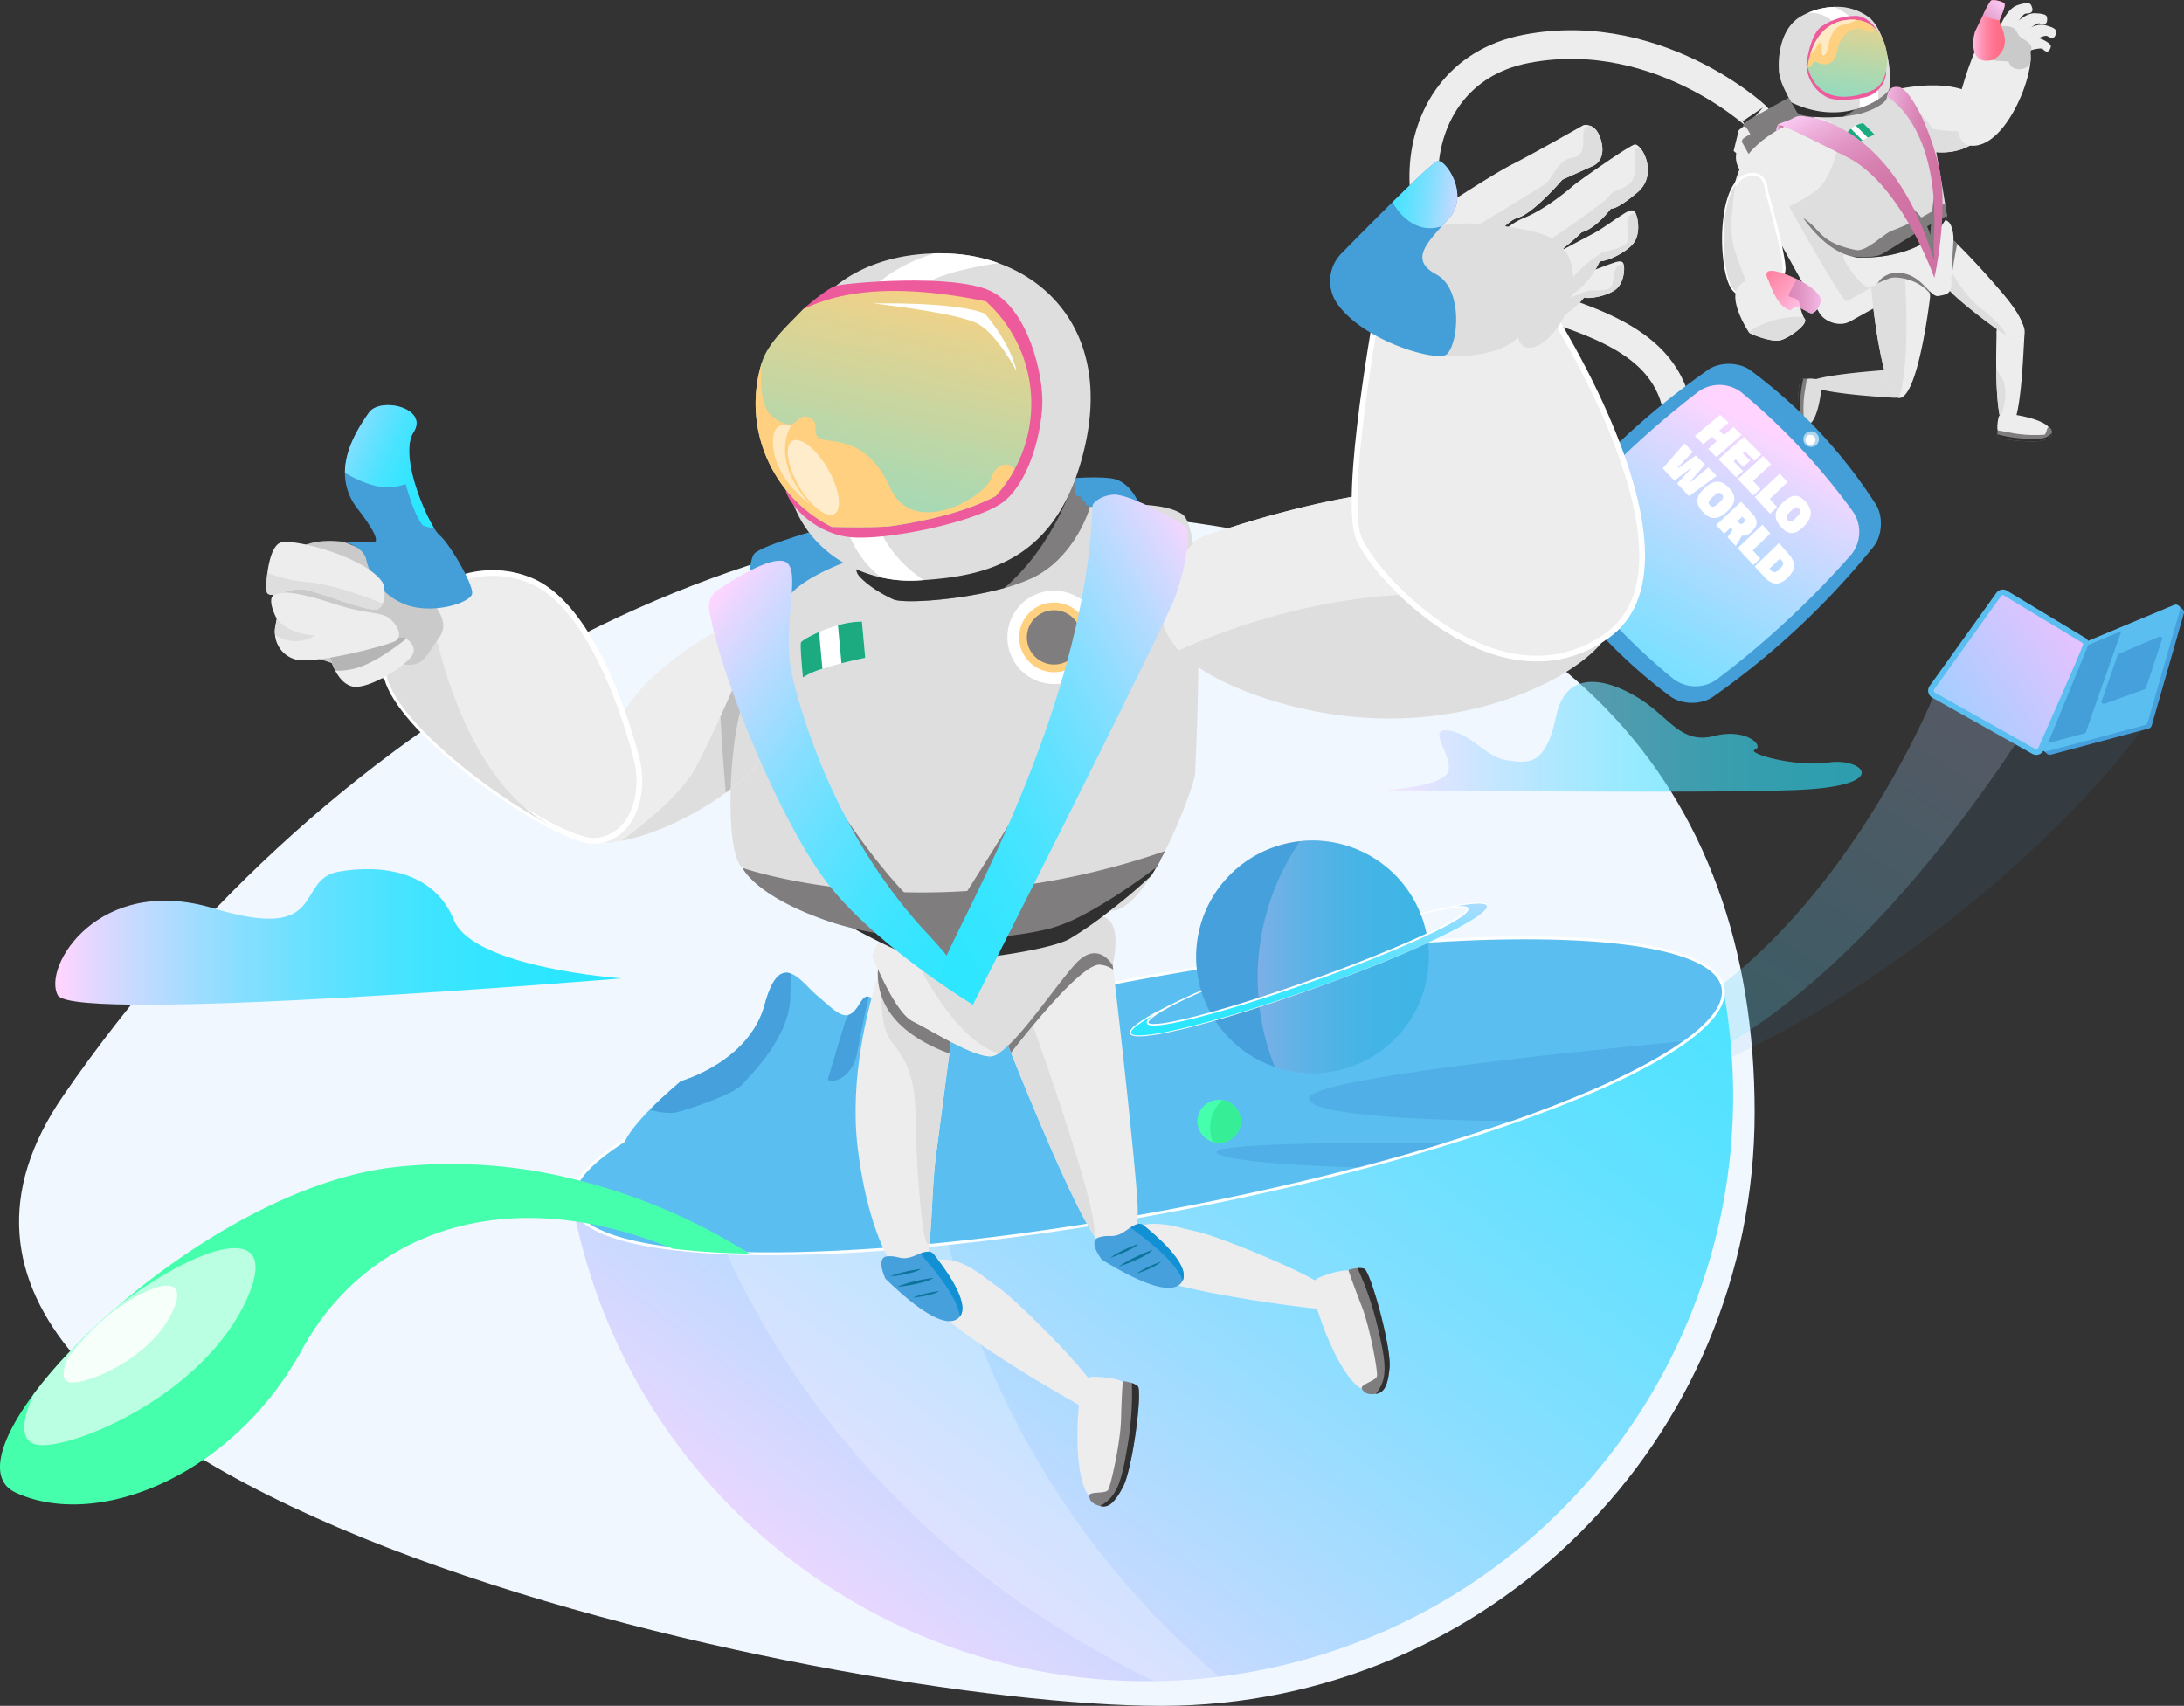 <svg xmlns="http://www.w3.org/2000/svg" xmlns:xlink="http://www.w3.org/1999/xlink" width="762.143" height="595.332" viewBox="0 0 762.143 595.332">
  <rect x="0" y="0" width="762.143" height="595.332" fill="#333333" stroke="none"/>
  <defs>
    <linearGradient id="linear-gradient" x1="1.036" y1="0.002" x2="-0.366" y2="1.542" gradientUnits="objectBoundingBox">
      <stop offset="0" stop-color="#ffd5ff"/>
      <stop offset="0.06" stop-color="#e3d7ff"/>
      <stop offset="0.19" stop-color="#b2dbff"/>
      <stop offset="0.32" stop-color="#88deff"/>
      <stop offset="0.45" stop-color="#66e1ff"/>
      <stop offset="0.58" stop-color="#4be3ff"/>
      <stop offset="0.71" stop-color="#38e5ff"/>
      <stop offset="0.85" stop-color="#2de6ff"/>
      <stop offset="1" stop-color="#29e6ff"/>
    </linearGradient>
    <linearGradient id="linear-gradient-2" x1="1.447" y1="-0.148" x2="-1.063" y2="1.676" gradientUnits="objectBoundingBox">
      <stop offset="0" stop-color="#ffbdff"/>
      <stop offset="0.1" stop-color="#f5bfff"/>
      <stop offset="0.26" stop-color="#dbc4ff"/>
      <stop offset="0.343" stop-color="#cac7ff"/>
      <stop offset="0.47" stop-color="#b0ccff"/>
      <stop offset="0.72" stop-color="#75d8ff"/>
      <stop offset="0.798" stop-color="#2ae6ff"/>
      <stop offset="1" stop-color="#29e6ff"/>
    </linearGradient>
    <linearGradient id="linear-gradient-3" x1="0.617" y1="-0.197" x2="0.048" y2="3.634" gradientUnits="objectBoundingBox">
      <stop offset="0" stop-color="#ffd080"/>
      <stop offset="0.06" stop-color="#e3d390"/>
      <stop offset="0.19" stop-color="#b2d8ad"/>
      <stop offset="0.32" stop-color="#88dcc6"/>
      <stop offset="0.45" stop-color="#66e0db"/>
      <stop offset="0.58" stop-color="#4be2eb"/>
      <stop offset="0.71" stop-color="#38e4f6"/>
      <stop offset="0.85" stop-color="#2de6fd"/>
      <stop offset="1" stop-color="#29e6ff"/>
    </linearGradient>
    <linearGradient id="linear-gradient-4" x1="0.002" y1="0.501" x2="1.001" y2="0.501" gradientUnits="objectBoundingBox">
      <stop offset="0" stop-color="#ffd5ff"/>
      <stop offset="0.12" stop-color="#ffbce2"/>
      <stop offset="0.29" stop-color="#ff9ec0"/>
      <stop offset="0.46" stop-color="#ff87a5"/>
      <stop offset="0.63" stop-color="#ff7792"/>
      <stop offset="0.81" stop-color="#ff6d87"/>
      <stop offset="1" stop-color="#ff6a83"/>
    </linearGradient>
    <linearGradient id="linear-gradient-5" x1="1.048" y1="0.062" x2="-1.772" y2="2.669" gradientUnits="objectBoundingBox">
      <stop offset="0" stop-color="#ffd5ff"/>
      <stop offset="0.02" stop-color="#fdd1fb"/>
      <stop offset="0.21" stop-color="#edafdb"/>
      <stop offset="0.4" stop-color="#e094c3"/>
      <stop offset="0.59" stop-color="#d781b1"/>
      <stop offset="0.79" stop-color="#d276a6"/>
      <stop offset="1" stop-color="#d072a3"/>
    </linearGradient>
    <linearGradient id="linear-gradient-6" x1="0.889" y1="0.808" x2="-0.776" y2="-0.217" xlink:href="#linear-gradient-4"/>
    <linearGradient id="linear-gradient-7" x1="1.295" y1="0.526" x2="-1.067" y2="0.451" xlink:href="#linear-gradient-5"/>
    <linearGradient id="linear-gradient-8" x1="-0.22" y1="-0.011" x2="0.831" y2="0.636" xlink:href="#linear-gradient-5"/>
    <linearGradient id="linear-gradient-9" x1="0.221" y1="-0.122" x2="0.622" y2="0.702" xlink:href="#linear-gradient-5"/>
    <linearGradient id="linear-gradient-10" x1="-0.002" y1="0.5" x2="1" y2="0.5" xlink:href="#linear-gradient-5"/>
    <linearGradient id="linear-gradient-11" x1="0.812" y1="0.211" x2="-0.281" y2="2.279" xlink:href="#linear-gradient"/>
    <linearGradient id="linear-gradient-12" x1="0.07" y1="0.85" x2="1.629" y2="-0.424" xlink:href="#linear-gradient"/>
    <linearGradient id="linear-gradient-13" x1="0" y1="0.5" x2="1" y2="0.5" xlink:href="#linear-gradient"/>
    <linearGradient id="linear-gradient-14" x1="0" y1="0.5" x2="1" y2="0.5" xlink:href="#linear-gradient"/>
    <linearGradient id="linear-gradient-15" x1="0.627" y1="-0.033" x2="-0.384" y2="4.016" xlink:href="#linear-gradient-3"/>
    <linearGradient id="linear-gradient-16" x1="0.086" y1="0.029" x2="1.011" y2="1.181" xlink:href="#linear-gradient"/>
    <linearGradient id="linear-gradient-17" x1="0.909" y1="-0.049" x2="-0.055" y2="1.142" xlink:href="#linear-gradient"/>
    <linearGradient id="linear-gradient-18" x1="1.039" y1="0.55" x2="-0.625" y2="0.347" xlink:href="#linear-gradient"/>
    <linearGradient id="linear-gradient-19" x1="-0.467" y1="0.098" x2="0.957" y2="1.041" xlink:href="#linear-gradient"/>
    <linearGradient id="linear-gradient-20" x1="0" y1="0.5" x2="1" y2="0.5" xlink:href="#linear-gradient"/>
    <linearGradient id="linear-gradient-21" x1="1.051" y1="-0.361" x2="0.122" y2="1.09" xlink:href="#linear-gradient"/>
  </defs>
  <g id="Group_227" data-name="Group 227" transform="translate(-983.648 -318.433)">
    <path id="back_of_spacemen" data-name="back of spacemen" d="M207.149,0c114.405,0,477.44,76.094,383.005,213.073S345.337,429.553,207.149,414.3,0,321.554,0,207.149,92.744,0,207.149,0Z" transform="translate(1595.962 913.765) rotate(180)" fill="#f0f7ff"/>
    <g id="spaceman" transform="translate(983.648 318.433)">
      <g id="Layer_1" data-name="Layer 1" transform="translate(0 0)">
        <path id="Path_2129" data-name="Path 2129" d="M986.263,365.363c-43.351,58.314-120.038,110.508-166.33,125.219-37.156,11.8-96.1,8.571-73.209-.157,5.63-2.145,16.209-4.622,33.289-7.291,86.5-13.52,132.006-128.085,132.006-128.085l36.366,5.051Z" transform="translate(-236.748 -113.324)" fill="#449fd9" opacity="0.09"/>
        <path id="Path_2130" data-name="Path 2130" d="M950.778,360.1c-27.8,44.488-86.123,123.782-154.764,135.648-23.895,4.132-38.47,1.287-46.884-5.323,5.63-2.145,16.209-4.622,33.289-7.291,86.5-13.52,132.006-128.085,132.006-128.085Z" transform="translate(-239.154 -113.324)" opacity="0.19" fill="url(#linear-gradient)"/>
        <path id="Path_2131" data-name="Path 2131" d="M1095.837,311.6l-1.205-1.028-1.13,1.2-29.994,12.519a1.539,1.539,0,0,0-.817.824l-14.044,34.276-1.477,1.566,1.259,1.035h0a1.491,1.491,0,0,0,1.559.511l34.12-9.129a1.491,1.491,0,0,0,1.062-1.042l11.212-39.1a1.491,1.491,0,0,0-.552-1.627Z" transform="translate(-334.301 -99.124)" fill="#46a0dc"/>
        <path id="Path_2132" data-name="Path 2132" d="M988.915,335.846l23.282-32.493a2.784,2.784,0,0,1,3.71-.763l27.319,16.488a2.791,2.791,0,0,1,1.11,3.513l-15.658,35.645a2.791,2.791,0,0,1-3.928,1.307L989.813,339.91a2.8,2.8,0,0,1-.9-4.064Z" transform="translate(-315.536 -96.448)" fill="#5abff0"/>
        <path id="Path_2133" data-name="Path 2133" d="M1027.663,358.562a.81.81,0,0,1-1.007.184l-34.93-19.64a.831.831,0,0,1-.4-.524.811.811,0,0,1,.136-.647l23.275-32.493.041-.054a.8.8,0,0,1,1.028-.163l27.319,16.488a.817.817,0,0,1,.32,1.014l-15.657,35.638A.811.811,0,0,1,1027.663,358.562Z" transform="translate(-316.469 -97.381)" fill="url(#linear-gradient-2)"/>
        <path id="Path_2134" data-name="Path 2134" d="M1048.4,361.118l34.12-9.129a1.511,1.511,0,0,0,1.068-1.042l11.213-39.1a1.512,1.512,0,0,0-2.042-1.811l-30.845,12.873a1.539,1.539,0,0,0-.817.824l-14.48,35.352a1.511,1.511,0,0,0,1.784,2.035Z" transform="translate(-334.088 -98.915)" fill="#5abff0"/>
        <path id="Path_2135" data-name="Path 2135" d="M1049.83,362.606l14.044-34.276,11.539-4.82-12.479,35.59Z" transform="translate(-335.15 -103.255)" fill="#449fd9"/>
        <path id="Path_2136" data-name="Path 2136" d="M1077.31,348.778l5.569-16a.762.762,0,0,1,.422-.449l14.051-6.011a.756.756,0,0,1,1.021.933l-5.6,16.964a.748.748,0,0,1-.463.477l-14.024,5.051a.762.762,0,0,1-.98-.967Z" transform="translate(-343.909 -104.132)" fill="#46a0dc"/>
        <path id="Path_2137" data-name="Path 2137" d="M930.461,196.683s.164-2.042-1.212-2.335-3.962-.558-4.343.143c-.279.5-1.852,8.319-1.491,12.669.143,1.688,1.736,2.083,2.042,2.478C926.71,211.033,929.548,206.772,930.461,196.683Z" transform="translate(-294.776 -61.925)" fill="#dedede"/>
        <path id="Path_2138" data-name="Path 2138" d="M921.906,207.634c.756,2.628,1.5,3.077,2.423,3.036s1.437-.32,1.654-.973-2.042-.681-2.253-1.293a40.191,40.191,0,0,1,.218-9.388c.456-2.519.681-4.268.762-4.765a.143.143,0,0,0-.13-.163,5.106,5.106,0,0,0-1.062,0,2.423,2.423,0,0,0-.838.231C921.94,194.747,921.151,205.027,921.906,207.634Z" transform="translate(-294.213 -61.93)" fill="#807d7f"/>
        <path id="Path_2139" data-name="Path 2139" d="M921.906,207.65c.756,2.628,1.5,3.077,2.423,3.036-1.858-1.6-2.137-3.4-1.906-8.68a39.629,39.629,0,0,1,1.1-7.9,2.424,2.424,0,0,0-.837.231C921.94,194.764,921.151,205.043,921.906,207.65Z" transform="translate(-294.213 -61.946)" fill="#303030"/>
        <path id="Path_2140" data-name="Path 2140" d="M960.918,197.352a4.629,4.629,0,0,1-4.084,1.913c-6.188-.347-26.352-1.668-29.4-4.432-3.615-3.268,27.278-5.276,28.279-5.371C958.917,189.142,963.662,193.39,960.918,197.352Z" transform="translate(-295.981 -60.456)" fill="#dedede"/>
        <path id="Path_2141" data-name="Path 2141" d="M1026.986,211.994s-2.349-.238-2.723,1.362-.742,4.534.055,4.99c.579.327,9.531,2.335,14.507,2.042,1.933-.123,2.43-1.94,2.893-2.321C1043.392,216.664,1038.539,213.3,1026.986,211.994Z" transform="translate(-326.854 -67.651)" fill="#ededed"/>
        <path id="Path_2142" data-name="Path 2142" d="M1039.379,223.694c3.036-.8,3.574-1.654,3.554-2.723s-.34-1.654-1.083-1.92-.81,2.308-1.538,2.553a45.1,45.1,0,0,1-10.77-.483c-2.88-.585-4.874-.905-5.446-.994a.164.164,0,0,0-.191.15,5.777,5.777,0,0,0,0,1.212,2.63,2.63,0,0,0,.245.967C1024.572,223.333,1036.349,224.5,1039.379,223.694Z" transform="translate(-326.863 -69.902)" fill="#807d7f"/>
        <path id="Path_2143" data-name="Path 2143" d="M1039.384,224.6c3.036-.8,3.574-1.654,3.554-2.723-1.886,2.1-3.949,2.369-10.021,1.974a45.1,45.1,0,0,1-9.027-1.457,2.623,2.623,0,0,0,.245.967C1024.578,224.242,1036.355,225.406,1039.384,224.6Z" transform="translate(-326.869 -70.811)" fill="#303030"/>
        <path id="Path_2144" data-name="Path 2144" d="M1033.181,168.1c-.545,7.087-1.116,33.235-5.807,33.63-1.307.116-2.212-1.777-2.832-4.7-.94-4.486-1.219-11.4-1.266-17.312s.136-10.947.1-11.382c-.265-3.676,3.234-8.21,7.713-4.956A5.29,5.29,0,0,1,1033.181,168.1Z" transform="translate(-326.67 -51.778)" fill="#ededed"/>
        <path id="Path_2145" data-name="Path 2145" d="M845.61,47.737c4.97,4.391-31.785-32.765-80.152-23.391-47.476,9.211-43.623,74.686-11.13,84.373s60.479,16.454,64.386,43.3-21.839,71.82,23.03,38.122" transform="translate(-232.996 -7.264)" fill="none" stroke="#ededed" stroke-miterlimit="10" stroke-width="10"/>
        <rect id="Rectangle_272" data-name="Rectangle 272" width="38.817" height="57.504" rx="6.22" transform="translate(605.15 44.663) rotate(-29.1)" fill="#807d7f"/>
        <rect id="Rectangle_273" data-name="Rectangle 273" width="49.648" height="73.549" rx="7.96" transform="translate(602.913 51.775) rotate(-29.1)" fill="#ededed"/>
        <rect id="Rectangle_274" data-name="Rectangle 274" width="38.817" height="8.952" transform="translate(606.989 47.956) rotate(-29.1)" fill="#807d7f"/>
        <path id="Path_2146" data-name="Path 2146" d="M912.48,96.758s20.756,37.442,23.112,38.8c0,0,18.769-10.211,20.178-12.7S936.027,95.09,936.027,95.09,923.42,95.709,912.48,96.758Z" transform="translate(-291.302 -30.335)" fill="#dedede"/>
        <path id="Path_2147" data-name="Path 2147" d="M1017.767,155.424a11.145,11.145,0,0,1-1.825-1c-5.126-3.4-14.738-10.953-18.088-14.555a8.638,8.638,0,0,1-.926-1.13c-1.362-2.042-2.825-9.054-2.042-13.942a6.548,6.548,0,0,1,2.042-4.336l.054.048a8.932,8.932,0,0,1,.817.681c.585.49,1.477,1.28,2.723,2.492,2.927,2.8,7.829,7.876,15.412,16.7C1028.707,155.213,1023.186,157.82,1017.767,155.424Z" transform="translate(-317.54 -38.434)" fill="#dedede"/>
        <path id="Path_2148" data-name="Path 2148" d="M1018.285,155.753c-1.362-2.464-3.908-5.535-8.571-9.047-7.529-5.678-12.254-16.263-12.254-16.263-2.328-2.464-.735-6.433.871-8.952,1.94,1.641,7.3,6.576,18.142,19.191C1029.224,155.542,1023.7,158.149,1018.285,155.753Z" transform="translate(-318.057 -38.762)" fill="#ededed"/>
        <path id="Path_2149" data-name="Path 2149" d="M1000.531,123.675c-1.109,5.072-2.4,14.3-2.675,16.216a8.651,8.651,0,0,1-.926-1.13c-1.362-2.042-2.825-9.054-2.042-13.942.967-1.906,2.09-3.159,2.042-3.71a1.882,1.882,0,0,1,.054-.579,8.954,8.954,0,0,1,.817.681C998.386,121.674,999.278,122.463,1000.531,123.675Z" transform="translate(-317.54 -38.456)" fill="#807d7f"/>
        <path id="Path_2150" data-name="Path 2150" d="M979.654,146.763s-3.921,33.582-10.354,35.059a1.588,1.588,0,0,1-.5,0c-5.18-.606-8.9-28.51-9.7-38.919-.116-1.5-.17-2.641-.157-3.281v-.272h0v-.143a.975.975,0,0,1,0-.136c.409-1.995,3.635-4.929,8.476-4.391a12.048,12.048,0,0,1,1.362.245,12.729,12.729,0,0,1,1.743.545,17.585,17.585,0,0,1,3.792,2.09c4.248,3.016,5.133,6.243,5.276,7.958h0A5.324,5.324,0,0,1,979.654,146.763Z" transform="translate(-306.133 -42.952)" fill="#ededed"/>
        <path id="Path_2151" data-name="Path 2151" d="M968.795,181.861c-6.059-.681-10.109-38.688-9.85-42.473h0v-.143a.922.922,0,0,1,0-.136c.483-2.042,6.808-3.533,9.871-4.146,1.014-.2,1.681-.313,1.681-.313s0,.306.062.858C971.014,140.79,972.975,169.11,968.795,181.861Z" transform="translate(-306.132 -42.964)" fill="#dedede"/>
        <path id="Path_2152" data-name="Path 2152" d="M979.668,145.584c-3.649-4.9-11.164-6.243-13.724-5.589a43.123,43.123,0,0,0-6.849,2.989c-.116-1.5-.17-2.641-.156-3.281,2.212-2.287,5.616-4.52,7.229-4.765.408-.068.844-.129,1.294-.177a12.038,12.038,0,0,1,1.361.245,12.734,12.734,0,0,1,1.743.545,17.58,17.58,0,0,1,3.792,2.09C978.64,140.642,979.525,143.869,979.668,145.584Z" transform="translate(-306.133 -42.999)" fill="#807d7f"/>
        <path id="Path_2153" data-name="Path 2153" d="M957.663,133.711s3.166-3.819,9.258-2.042,8.489,8.217,11.2,7.652,4.6-.429,4.506-5.3c-.054-3.288.538-11.233.681-14.3.136-2.852-.953-7.761-3.805-6.692-3.683,1.362-.722,9.2-25.433,12.254,0,0-9.388-2.131-9.279.129s6.808,11.028,8.714,10.77S956.308,135.747,957.663,133.711Z" transform="translate(-301.616 -36.014)" fill="#ededed"/>
        <path id="Path_2154" data-name="Path 2154" d="M1000.156,58.51c-2.267,5.2-9.306,9.531-18.653,8.455l-.293-.041C964.566,64.882,957,53.833,962.618,46.651c0,0,20.089-6.617,32.574,0C1000.755,49.6,1001.994,54.337,1000.156,58.51Z" transform="translate(-306.722 -13.932)" fill="#ededed"/>
        <path id="Path_2155" data-name="Path 2155" d="M1008.934,65.19c-2.267,5.2-9.306,9.531-18.653,8.455l-.293-.041a10.32,10.32,0,0,1-.347-1.089c-2.124-7.944-1.13-7.332-1.13-7.332s9.932,2.723,16.338,0C1006.81,64.366,1008.09,64.543,1008.934,65.19Z" transform="translate(-315.5 -20.612)" fill="#dedede"/>
        <path id="Path_2156" data-name="Path 2156" d="M1004.407,38.514s4.765-17.7,8.087-19.061,14.888-2.165,16.243,4.936-7.366,30.226-18.5,32.254S1004.407,38.514,1004.407,38.514Z" transform="translate(-320.245 -5.897)" fill="#ededed"/>
        <path id="Path_2157" data-name="Path 2157" d="M970.588,90.251a5.956,5.956,0,0,1-.9,1.893,21.217,21.217,0,0,0-1.511,2.5c-1.5,3.043-9.919,9.251-24.106,10.014-.47,0-.946.048-1.423.061h-2.73l-.4-.034-.374-.041-.32-.048-.422-.068c-.313-.054-.633-.116-.946-.191l-.681-.163-.681-.211-.613-.2c-.647-.231-1.28-.5-1.9-.79l-.218-.109c-.136-.061-.279-.136-.415-.211l-.606-.32a19.218,19.218,0,0,1-1.79-1.1l-.579-.4-.422-.306-.327-.245-.762-.6-.524-.436-.62-.538-.612-.551c-.8-.749-1.573-1.539-2.3-2.342l-.4-.442c-.225-.259-.449-.511-.681-.776s-.552-.681-.81-.973-.613-.762-.9-1.144c-.136-.177-.272-.347-.4-.531-.266-.354-.517-.681-.769-1.048a64.03,64.03,0,0,1-5.773-9.9C904.895,68.058,925.5,52.108,940.4,47.444S965.333,59.48,965.333,59.48s2.975,15.821,4.6,26.3C970.18,87.425,970.4,88.944,970.588,90.251Z" transform="translate(-291.192 -14.862)" fill="#dedede"/>
        <path id="Path_2158" data-name="Path 2158" d="M950.57,30.9a7.371,7.371,0,0,1-.361,1.756c-.32.926-.551,2.893-1.171,3.608-1.872,2.124-5.8,3.649-8.339,4.4-1.838.545-3.329.606-4.125.824a14.244,14.244,0,0,1-2.179.313c-4.854.442-15.086.436-16.209-1.532-.408-.681-1.157-1.947-2-3.4a53.008,53.008,0,0,1-2.471-4.82,17.1,17.1,0,0,1-1.845-6.746s-1.13-13.615,8.006-18.6,18.735-3.52,23.7.735c3,2.587,5.133,8,6.236,13.445.1.531.2,1.069.293,1.593a37.079,37.079,0,0,1,.47,8.428Z" transform="translate(-291.093 -1.111)" fill="#807d7f"/>
        <path id="Path_2159" data-name="Path 2159" d="M956.534,67.12s-1.137.436-2.417,1.035c-.613.293-1.259.626-1.824.967a4.288,4.288,0,0,0-1.559,1.321s-3.485-3.458-3.71-3.874c-.1-.184.374-.831,1.212-1.518a9.9,9.9,0,0,1,1.675-1.1,7.747,7.747,0,0,1,2.621-.844Z" transform="translate(-302.325 -20.125)" fill="#fff"/>
        <path id="Path_2160" data-name="Path 2160" d="M952.253,70a4.289,4.289,0,0,0-1.559,1.321s-3.485-3.458-3.71-3.874c-.1-.184.375-.831,1.212-1.518Z" transform="translate(-302.312 -21.025)" fill="#1cab80"/>
        <path id="Path_2161" data-name="Path 2161" d="M957.894,67.12s-1.137.436-2.417,1.035l-4.207-4.2a7.746,7.746,0,0,1,2.621-.844Z" transform="translate(-303.685 -20.125)" fill="#1cab80"/>
        <path id="Path_2162" data-name="Path 2162" d="M950.156,30.127s.375-.184,0,.851c-1.47,4.085-5.235,14.3-14.875,19.02-4.854.442-15.086.436-16.209-1.532-.408-.681-1.157-1.947-2-3.4a53.008,53.008,0,0,1-2.471-4.82c7.563-3.308,24.623-10.075,34.9-10.994C949.781,29.187,949.884,30.14,950.156,30.127Z" transform="translate(-291.979 -9.314)" fill="#303030"/>
        <path id="Path_2163" data-name="Path 2163" d="M950.57,30.877a7.371,7.371,0,0,1-.361,1.756,18.526,18.526,0,0,1-3.676,3.1,27.911,27.911,0,0,1-6.576,3.063l-.864.279c-9.694,2.948-18.381-.041-22.908-2.267-1.947-3.465-4.411-8.353-4.316-11.573,0,0-1.13-13.615,8.006-18.6A23.36,23.36,0,0,1,921.992,5.6a24.507,24.507,0,0,1,9.231-2.1A18.339,18.339,0,0,1,943.572,7.4C948.535,11.7,951.128,23.661,950.57,30.877Z" transform="translate(-291.093 -1.092)" fill="#dedede"/>
        <path id="Path_2164" data-name="Path 2164" d="M951.3,35.737a27.914,27.914,0,0,1-6.576,3.063c1.048-10.259-3.4-23.289-8.727-29.531a10.941,10.941,0,0,0-9.238-3.656,24.509,24.509,0,0,1,9.231-2.1,25.826,25.826,0,0,1,5.31,3.3C949.633,13.429,951.567,28.215,951.3,35.737Z" transform="translate(-295.861 -1.098)" fill="#fff"/>
        <path id="Path_2165" data-name="Path 2165" d="M926,25.139s1.055-10.307,5.262-13.316a20.946,20.946,0,0,1,11.512-3.69c3.234-.231,6.372,2.376,8.081,5.351s3.622,12.934,2.723,16.032a9.673,9.673,0,0,1-6.63,6.848c-3.54.987-11.137,1.722-14.071,0A13.424,13.424,0,0,1,926,25.139Z" transform="translate(-295.618 -2.57)" fill="#ed5b9c"/>
        <path id="Path_2166" data-name="Path 2166" d="M954.258,21.7c.286,1.967.476,10.5-4.718,12.873S930.7,41,926.64,26.674c0,0,1.239-15.229,13.765-16.474a12.58,12.58,0,0,1,7.686,1.362C953.435,14.536,954.115,20.928,954.258,21.7Z" transform="translate(-295.822 -3.206)" fill="url(#linear-gradient-3)"/>
        <path id="Path_2167" data-name="Path 2167" d="M909.437,61.842s-14.058,5.793-18.455,15.61-4.513,20.423,5.078,18.163,20.756-8.237,23.69-12.3S934.373,55.069,909.437,61.842Z" transform="translate(-283.521 -19.341)" fill="#ededed"/>
        <path id="Path_2168" data-name="Path 2168" d="M893.677,131.626c-2.927.4-5.7-.354-7.25-2.968-3.662-6.181-4.6-27.707,1.361-36a7.38,7.38,0,0,1,4.221-3.118c6.433-1.579,6.467,5.412,6.467,5.412s5.868,20.464,6.175,27.081C904.821,126.309,899,130.9,893.677,131.626Z" transform="translate(-282.05 -28.489)" fill="#ededed" stroke="#fff" stroke-miterlimit="10" stroke-width="1"/>
        <path id="Path_2169" data-name="Path 2169" d="M974.485,108.633a5.951,5.951,0,0,1-.9,1.893,21.248,21.248,0,0,0-1.511,2.5c-1.5,3.043-9.919,9.251-24.106,10.014-.47,0-.946.048-1.423.061h-2.73l-.4-.034-.374-.041-.32-.048-.422-.068c-.313-.054-.633-.116-.946-.191l-.681-.163-.681-.211-.613-.2a19.978,19.978,0,0,1-1.9-.79l-.218-.109c-.136-.061-.279-.136-.415-.211l-.606-.32a19.259,19.259,0,0,1-1.791-1.1l-.578-.4-.422-.306-.327-.245-.762-.6-.524-.436-.619-.538-.613-.551c-.8-.749-1.573-1.539-2.3-2.342l-.4-.442c-.224-.259-.449-.511-.681-.776s-.551-.681-.81-.973-.613-.762-.9-1.144c-.136-.177-.272-.347-.4-.531-.266-.354-.517-.681-.769-1.048,6.658,4.323,5.4,8.5,18.38,11.205,3.628.756,9.483-5.575,12.717-6.808a87.718,87.718,0,0,0,18.38-9.531,41.144,41.144,0,0,1,.681,4.479Z" transform="translate(-295.088 -33.224)" fill="#807d7f"/>
        <path id="Path_2170" data-name="Path 2170" d="M946.178,13.495c-3.6-1.5-8.067,1.43-9.265,7.448s-5.2,4.895-7.155,3.914-1.055,2.178-3.118,1.8a24.58,24.58,0,0,1,1.062-4.929c1.47-4.561,4.895-10.77,12.7-11.573a16.3,16.3,0,0,1,3.363,0,11.07,11.07,0,0,1,4.323,1.362,7.614,7.614,0,0,1,1.225,1.579C950.112,14.434,949.765,15.006,946.178,13.495Z" transform="translate(-295.822 -3.193)" fill="#ffd080"/>
        <path id="Path_2171" data-name="Path 2171" d="M944.266,10.193a24.8,24.8,0,0,1-5,1.7c-5.358,1.362-4.452,9.646-6.317,10.545s-.109-4.765-1.409-4.391-1.8,3.778-3.336,3.7c1.47-4.561,4.895-10.77,12.7-11.573a16.3,16.3,0,0,1,3.363.027Z" transform="translate(-296.32 -3.199)" fill="#fff" opacity="0.55"/>
        <path id="Path_2172" data-name="Path 2172" d="M982.462,110.74a5.956,5.956,0,0,1-.9,1.893,21.2,21.2,0,0,0-1.511,2.5c-1.5,3.043-9.919,9.251-24.106,10.014-.47,0-.94.048-1.423.061h-2.73l-.4-.034-.374-.041-.32-.048-.422-.068c-.313-.054-.633-.116-.946-.191,3.676.293,8.115.368,10.171-.681C962.891,122.429,976.758,113.021,982.462,110.74Z" transform="translate(-303.066 -35.331)" fill="#303030"/>
        <path id="Path_2173" data-name="Path 2173" d="M1023.82,12.128s2.635-8.421,7.066-9.851,4.588-.524,5.044.681.075,1.961-1.13,2.185-1.362-.531-3.4,2.478-2.485,6.249-2.784,6.474S1024.95,15.743,1023.82,12.128Z" transform="translate(-326.846 -0.471)" fill="#ededed"/>
        <path id="Path_2174" data-name="Path 2174" d="M1029.227,13.216s5.072-6.637,9.476-6.467,4.248,1.021,4.261,2.233-.565,1.763-1.708,1.573-1.035-.905-3.812,1.11-4.227,4.765-4.568,4.847S1029.071,16.79,1029.227,13.216Z" transform="translate(-328.571 -2.131)" fill="#ededed"/>
        <path id="Path_2175" data-name="Path 2175" d="M1032.665,17.1s6.379-5.392,10.647-4.282,3.928,1.906,3.683,3.1-.933,1.6-2.042,1.171-.817-1.11-3.962.265-5.147,3.724-5.507,3.751A3.018,3.018,0,0,1,1032.665,17.1Z" transform="translate(-329.619 -4.022)" fill="#ededed"/>
        <path id="Path_2176" data-name="Path 2176" d="M893.677,133.2c-2.927.4-5.7-.354-7.25-2.968-3.662-6.181-4.6-27.707,1.361-36-1.144,6.631-2.274,16.1-.742,21.784A108.881,108.881,0,0,0,893.677,133.2Z" transform="translate(-282.05 -30.06)" fill="#dedede"/>
        <path id="Path_2177" data-name="Path 2177" d="M1032.865,21.652s6.3-3.308,9.646-1.593,2.914,2.308,2.492,3.254-1.075,1.157-1.886.6-.477-1.069-3.349-.511-4.97,2.151-5.269,2.11A2.6,2.6,0,0,1,1032.865,21.652Z" transform="translate(-329.608 -6.224)" fill="#ededed"/>
        <path id="Path_2178" data-name="Path 2178" d="M1021.782,14.23s1.613-1.688,5.024-.483c2.117.749,1.709,2.607,3.4,3.683s4.085,2.281,3.4,4.323,1.178,5.643-3.05,6.508c-4.01.817-4.833-2.539-4.833-2.539s-3.2-.2-4.234-.293C1014.75,24.877,1017.527,15.605,1021.782,14.23Z" transform="translate(-324.808 -4.228)" fill="#cacaca"/>
        <path id="Path_2179" data-name="Path 2179" d="M977.3,102.273s6.991,5.01,8.271,11.185c0,0,.742-11.736,1.614-14.82s.116,24.6-.034,26.815C987.151,125.453,982.637,107.787,977.3,102.273Z" transform="translate(-311.995 -31.391)" fill="#807d7f"/>
        <path id="Path_2180" data-name="Path 2180" d="M1018.648,20.78c-8.85,2.532-7.488-7.876-6.229-10.4.613-1.225,1.641-3.4,2.628-5.446a33.584,33.584,0,0,1,2.485-4.616,1.211,1.211,0,0,1,.728-.334,8.633,8.633,0,0,1,3.717.871l.143.068c.98.449-.45,3.533-1.2,5.446a2.719,2.719,0,0,0-.177.681c-.143,1.423,1.294,2.349,1.756,6.494C1023.046,18.248,1018.648,20.78,1018.648,20.78Z" transform="translate(-322.913 0.032)" fill="url(#linear-gradient-4)"/>
        <path id="Path_2181" data-name="Path 2181" d="M904.927,164.266c-3.1.558-10.211-2.26-10.552-2.723a2.991,2.991,0,0,0-.2-.293c-1.232-1.886-7.488-12.254-3.077-16.3a8.993,8.993,0,0,1,9.987-1.688l10.94,8.237a18.039,18.039,0,0,0,1.321,4.548,6.657,6.657,0,0,0,.442.756C915.044,158.623,908.025,163.7,904.927,164.266Z" transform="translate(-283.981 -45.452)" fill="#ededed"/>
        <path id="Path_2182" data-name="Path 2182" d="M1022.615,6.39a2.724,2.724,0,0,0-.177.681c-1.484-.231-5.146-.776-5.7-2.042a33.557,33.557,0,0,1,2.485-4.616,1.211,1.211,0,0,1,.728-.334,8.633,8.633,0,0,1,3.717.871l.143.068C1024.793,1.428,1023.364,4.511,1022.615,6.39Z" transform="translate(-324.586 0.004)" fill="url(#linear-gradient-5)"/>
        <path id="Path_2183" data-name="Path 2183" d="M924.412,149.785c-.606,1.947-2.042,3.833-3.159,3.833-.769,0-2.355-1.13-3.819-1.763a3.621,3.621,0,0,0-1.94-.381c-1.688.34-.681,2.26-3.833,0s-5.446-9.36-5.446-9.36-3.1-4.854,3.839-2.825a39.42,39.42,0,0,1,6.072,2.4C921.036,144.107,925.147,147.4,924.412,149.785Z" transform="translate(-289.081 -44.286)" fill="url(#linear-gradient-6)"/>
        <path id="Path_2184" data-name="Path 2184" d="M928.054,151.141c-.606,1.947-2.042,3.833-3.159,3.833-.769,0-2.355-1.13-3.819-1.763-.068-.443-.163-.939-.306-1.5-.62-2.539-3.662-2.09-3.833-2.825-.122-.538,1.743-4.03,2.8-5.841C924.677,145.464,928.789,148.758,928.054,151.141Z" transform="translate(-292.723 -45.642)" fill="url(#linear-gradient-7)"/>
        <path id="Path_2185" data-name="Path 2185" d="M907.1,170.631c-3.1.558-10.211-2.26-10.552-2.723a2.968,2.968,0,0,0-.2-.293,32.507,32.507,0,0,1,19.17-5.2,6.7,6.7,0,0,0,.443.756C917.215,164.987,910.2,170.066,907.1,170.631Z" transform="translate(-286.152 -51.816)" fill="#dedede"/>
        <path id="Path_2186" data-name="Path 2186" d="M967.38,47.947s18.939,9.939,16.229,50.553l.266,12.683s5.153-23.268,1.6-38.613S975,45.211,971.648,44.591,967.8,46.32,967.8,46.32Z" transform="translate(-308.828 -14.18)" fill="url(#linear-gradient-8)"/>
        <path id="Path_2187" data-name="Path 2187" d="M919.874,59.459s-.756-.136,2.982.415,29.953,6.168,43.044,50.1a9.437,9.437,0,0,1,.231,3.043c-.136,1.77-.109,2.941-.109,2.941s-11.4-32.574-30.464-42.166S913.87,63.067,911.923,62.734s2.757-1.362,4.677-2.471A5.133,5.133,0,0,1,919.874,59.459Z" transform="translate(-290.976 -18.952)" fill="url(#linear-gradient-9)"/>
        <path id="Path_2188" data-name="Path 2188" d="M911.216,63.78s-.225.068-.477,1A3.236,3.236,0,0,0,910.549,66l2.641-1.484S911.536,63.848,911.216,63.78Z" transform="translate(-290.685 -20.339)" fill="url(#linear-gradient-10)"/>
        <path id="Path_2189" data-name="Path 2189" d="M888.69,73.37l1.763-7.2s1.5-1.484,2.178-1.314,1.865,2.723,1.865,2.723a10.709,10.709,0,0,0-2.539,1.545c-.619.681-1.525,5.678-1.525,5.678Z" transform="translate(-283.707 -20.677)" fill="#ededed"/>
        <path id="Path_2190" data-name="Path 2190" d="M1024.546,205.212c-.939-4.486-1.219-11.4-1.266-17.312a9.186,9.186,0,0,0,1.681,3.513C1027.48,194.245,1026.493,202.843,1024.546,205.212Z" transform="translate(-326.674 -59.963)" fill="#dedede"/>
        <path id="Path_2191" data-name="Path 2191" d="M834.947,302.569a178.357,178.357,0,0,1-43.766-46.836c-2.628-4.153-2.233-10.892.8-14.7a274.469,274.469,0,0,1,56.142-52.493c4.01-2.771,10.756-2.723,14.725.191a178.189,178.189,0,0,1,43.793,46.836c2.634,4.153,2.233,10.892-.8,14.7a274.448,274.448,0,0,1-56.142,52.493C845.642,305.537,838.916,305.475,834.947,302.569Z" transform="translate(-252.021 -59.515)" fill="#449fd9"/>
        <path id="Path_2192" data-name="Path 2192" d="M838.844,300a209.205,209.205,0,0,1-38.878-41.581,12.854,12.854,0,0,1,.722-14.7,315.369,315.369,0,0,1,46.972-44.249,12.625,12.625,0,0,1,14.664.327,226.474,226.474,0,0,1,39.219,41.955,12.561,12.561,0,0,1-.681,14.643,315.385,315.385,0,0,1-47.306,43.882A12.822,12.822,0,0,1,838.844,300Z" transform="translate(-254.754 -62.956)" fill="url(#linear-gradient-11)"/>
        <path id="Path_2193" data-name="Path 2193" d="M928.313,226.1a2.723,2.723,0,1,1,1.189-2.743A2.723,2.723,0,0,1,928.313,226.1Z" transform="translate(-294.792 -70.561)" fill="#fff" opacity="0.58"/>
        <path id="Path_2194" data-name="Path 2194" d="M928.262,225.975a1.75,1.75,0,1,1,.6-1.711A1.75,1.75,0,0,1,928.262,225.975Z" transform="translate(-295.375 -71.128)" fill="#fff"/>
        <path id="Path_2195" data-name="Path 2195" d="M876.455,221.827l-1.654-1.593-3.07,2.662c-.98-.953-1.954-1.9-2.941-2.846q4.371-3.758,8.85-7.42,1.491,1.362,2.961,2.723l-3.281,2.771c.558.517,1.11,1.042,1.661,1.573q1.634-1.409,3.281-2.8c.973.919,1.94,1.831,2.907,2.723q-4.459,3.853-8.85,7.767-1.45-1.45-2.9-2.88Z" transform="translate(-277.354 -67.858)" fill="#fff"/>
        <path id="Path_2196" data-name="Path 2196" d="M889.753,224c2.076,2,4.132,4.037,6.127,6.093l-2.437,2.206c-1.1-1.116-2.192-2.226-3.3-3.329l-.756.681q1.293,1.3,2.573,2.6l-2.41,2.185c-.858-.878-1.715-1.756-2.58-2.621l-.79.681c1.11,1.123,2.212,2.247,3.308,3.4l-2.39,2.192q-3.063-3.186-6.188-6.317Q885.294,227.846,889.753,224Z" transform="translate(-281.223 -71.488)" fill="#fff"/>
        <path id="Path_2197" data-name="Path 2197" d="M890.81,241.8q4.4-4.03,8.85-8.033,1.362,1.43,2.771,2.88-3.145,2.9-6.3,5.82l2.614,2.784-2.491,2.287Q893.56,244.662,890.81,241.8Z" transform="translate(-284.384 -74.607)" fill="#fff"/>
        <path id="Path_2198" data-name="Path 2198" d="M899.5,250.929l8.714-8.169c.905.98,1.811,1.961,2.723,2.955l-6.2,5.916q1.287,1.409,2.56,2.832l-2.417,2.328Q902.2,253.815,899.5,250.929Z" transform="translate(-287.158 -77.477)" fill="#fff"/>
        <path id="Path_2199" data-name="Path 2199" d="M912.728,256.46c3.118-3.009,5.548-3.077,8.04-.157s2.26,5.528-.735,8.564-5.412,3.016-8.019.075S909.6,259.5,912.728,256.46Zm4.65,5.3c1.287-1.28,1.906-2.1,1.035-3.111s-1.681-.4-2.982.871-1.9,2.124-1.042,3.1S916.1,263.023,917.378,261.756Z" transform="translate(-290.576 -81.115)" fill="#fff"/>
        <path id="Path_2200" data-name="Path 2200" d="M859.917,227.33q1.457,1.43,2.907,2.88-2.628,2.723-5.228,5.446l.225.231q3.016-2.206,6.066-4.384,1.586,1.586,3.159,3.179-2.485,2.818-4.929,5.671l.225.231q2.955-2.464,5.923-4.908,1.45,1.47,2.886,2.954-4.847,3.526-9.646,7.066l-4.153-4.391q2.451-2.662,4.908-5.3l-.109-.136q-2.893,2.206-5.745,4.432l-4.085-4.282Q856.1,231.619,859.917,227.33Z" transform="translate(-272.096 -72.551)" fill="#fff"/>
        <path id="Path_2201" data-name="Path 2201" d="M872.655,249.114c3.179-2.92,5.739-2.941,8.462-.1s2.526,5.371-.681,8.339-5.7,2.989-8.428.089S869.476,252.034,872.655,249.114Zm4.949,5.208c1.361-1.246,1.995-2.042,1.055-3.029s-1.79-.408-3.131.837-1.954,2.042-1.048,3.036S876.27,255.56,877.6,254.321Z" transform="translate(-277.775 -78.8)" fill="#fff"/>
        <path id="Path_2202" data-name="Path 2202" d="M885.472,266.946l-.681-.735-2.246,2.11L879.72,265.3l8.734-8.169q1.709,1.818,3.4,3.656c2.342,2.532,2.866,4.336.272,6.808a4.1,4.1,0,0,1-3.4,1.416c-.715,1.219-1.436,2.43-2.151,3.642l-2.873-3.084,1.79-2.6Zm4.01-3.914-.62-.681-1.7,1.6.681.742c.395.436.912.334,1.457-.177S889.938,263.529,889.482,263.032Z" transform="translate(-280.844 -82.064)" fill="#fff"/>
        <path id="Path_2203" data-name="Path 2203" d="M890.74,277.169q4.343-4.084,8.639-8.169l2.757,3.05q-3.064,2.948-6.127,5.875,1.314,1.43,2.628,2.866l-2.41,2.287Q893.477,280.083,890.74,277.169Z" transform="translate(-284.362 -85.854)" fill="#fff"/>
        <path id="Path_2204" data-name="Path 2204" d="M899.45,286.519q4.275-4.037,8.5-8.169c1.1,1.246,2.213,2.505,3.309,3.758,2.723,3.111,2.532,5.6-.2,8.264s-5.242,3.009-8.067-.041Zm9.34-2.206-.483-.545q-1.831,1.77-3.663,3.526l.49.538c1.137,1.259,1.933.64,3.152-.538s1.559-1.79.5-2.982Z" transform="translate(-287.142 -88.839)" fill="#fff"/>
        <path id="Path_2205" data-name="Path 2205" d="M385.721,305.162s-3.785-28.04,0-33.711,97.907-29.838,124.647-26.407,13.064,116.893,12.56,121.931-52.915,35.917-95.817,28.006S385.721,305.162,385.721,305.162Z" transform="translate(-122.602 -78.1)" fill="#449fd9"/>
        <path id="Path_2206" data-name="Path 2206" d="M531.869,736.616q-6.413,1.2-12.812,1.995a204.922,204.922,0,0,1-22.7,1.545C399.046,741.333,312,672.577,293.392,573.635c-1.715-9.129,11.913-20.423,36.264-32a412.724,412.724,0,0,1,47.224-18.38c30.988-10.211,68.668-19.844,109.684-27.557,110.862-20.845,204.112-19.742,208.312,2.423C715.694,608.994,642.73,715.784,531.869,736.616Z" transform="translate(-93.618 -153.455)" fill="url(#linear-gradient-12)"/>
        <path id="Path_2207" data-name="Path 2207" d="M536.165,758.554a204.878,204.878,0,0,1-22.7,1.545C395.561,702.609,358.14,606.67,346.73,561.61a412.715,412.715,0,0,1,47.224-18.38l38.442,4.731C439.055,658.714,497.974,726.129,536.165,758.554Z" transform="translate(-110.692 -173.399)" fill="#fff" opacity="0.24"/>
        <path id="Path_2208" data-name="Path 2208" d="M681.833,516.876c-12.4,8.959-33.024,18.578-59.4,27.864-7.134,2.512-14.691,5-22.615,7.454-9.449,2.914-19.422,5.766-29.845,8.523-21.151,5.6-44.14,10.811-68.294,15.351-56.632,10.647-108.67,15.576-146.588,14.888a266.282,266.282,0,0,1-26.713-1.7c-14.194-1.722-24.657-4.7-30.314-8.938-2.614-1.954-4.2-4.173-4.67-6.665-.49-2.594.266-5.358,2.151-8.258,6.808-10.49,28.469-22.69,59.948-34.583,34.222-12.934,80.071-25.494,131.073-35.086,110.862-20.845,204.112-19.742,208.312,2.424C695.9,503.724,691.207,510.11,681.833,516.876Z" transform="translate(-93.617 -153.465)" fill="#5abff0" stroke="#fff" stroke-miterlimit="10" stroke-width="1"/>
        <path id="Path_2209" data-name="Path 2209" d="M443.949,550.467c-11.348,4.139-97.9,12.308-97.9,12.308s-47.088,13.67-17.523-16.338c2.852-2.893,6.426-6.195,10.817-9.953,0,0,23.826-6.624,29.273-26.706,2.723-10.15,5.97-12.036,9.183-10.838s6.283,5.3,8.972,7.55c4.867,4.051,8.169,7.747,11.13,6.862a3.635,3.635,0,0,0,1.048-.511c2.934-2.042,3.533-6.535,6.059-5.8a3.112,3.112,0,0,1,.905.436c3.322,2.185,7.556,13.949,17.237,13.173s14.7,3.765,18.21,7.168a21.18,21.18,0,0,0,10.164,5.9C455.522,534.864,455.3,546.322,443.949,550.467Z" transform="translate(-101.767 -159.159)" fill="#5abff0"/>
        <path id="Path_2210" data-name="Path 2210" d="M709.65,387.291s21.784-1.021,22.465-7.148-7.829-14.636,0-13.615,13.275,9.442,20.082,10.334,13.615,2.961,17.359-15.262,20.287-12.09,30.056-5.623,13.853,15.338,25.086,12.431,17.7,3.554,14.3,4.765,14.194,6.3,25.814,4.486,22.969,8.394-12.431,9.646S709.65,387.291,709.65,387.291Z" transform="translate(-226.55 -111.561)" opacity="0.602" fill="url(#linear-gradient-13)"/>
        <path id="Path_2211" data-name="Path 2211" d="M225.952,483.648s-191.293,15.889-196.739,5.9,14.3-42.466,54.461-30.314,28.143-10.082,43.46-12.805,33.466,0,40.274,16.794S225.952,483.648,225.952,483.648Z" transform="translate(-9.043 -142.205)" fill="url(#linear-gradient-14)"/>
        <path id="Path_2212" data-name="Path 2212" d="M536.615,352.732c0,1.47-4.35,14.677-10.5,26.822-.5.987-1.014,1.974-1.539,2.948s-1.042,1.893-1.573,2.812-1.151,1.947-1.75,2.873c-4.146,6.583-8.775,11.614-13.234,12.2l-1.416.191h0c-2.24.3-5.269.681-8.891,1.164-22.063,2.811-65.884,7.638-83.631,2.723L413,404.157c-20.559-5.929-29.845-15.657-34.31-18.748h0c-3.159-2.206-4.561-13.881-4.146-27.509,5.446-4.207,9.388-8.3,10.606-11.273,1.722-4.187,5.6-16.25,6.066-26.972l-.136-.245a86.919,86.919,0,0,0-8.217-4.085c3.84-9.7,8.237-17.8,10.838-22.955,4.575-9.068,27.367-15.957,27.367-15.957s71.071-16.713,74.938-16.658,27.006-3.69,36.08,2.212S536.615,350.009,536.615,352.732Z" transform="translate(-119.549 -82.544)" fill="#dedede"/>
        <path id="Path_2213" data-name="Path 2213" d="M472.665,514.369s-.572,4.316-1.362,10.552c-1.362,10.477-3.458,26.393-4.765,36.421-1.164,9.129-1.225,21.029-2.192,30.008-.735,6.76-1.988,11.859-4.616,12.88-6.127,2.383-16.563-14.752-20.423-46.516-2.927-24.106,3.683-49.062,7.046-59.7.633-2.008,1.151-3.506,1.464-4.391.218-.606.34-.926.34-.926l4.017,3.554,17.019,15.058Z" transform="translate(-140.013 -157.268)" fill="#ededed"/>
        <path id="Path_2214" data-name="Path 2214" d="M476.87,518.889s-.572,4.316-1.362,10.552c-1.362,10.477-3.458,26.393-4.765,36.421-1.164,9.129-1.225,21.029-2.192,30.008a4.635,4.635,0,0,1-.538,0c-2.042-.17-4.085-27.966-4.3-44.658s-4.983-21.206-8.755-26.42-3.172-17.931-3.172-17.931,12.934,5.262,21.628,8.972Z" transform="translate(-144.218 -161.788)" fill="#dedede"/>
        <path id="Path_2215" data-name="Path 2215" d="M547.727,588.026A15.656,15.656,0,0,1,546,585.847c-7.57-11.008-23.146-49.015-29.164-64.107-1.545-3.86-2.464-6.215-2.464-6.215a8.252,8.252,0,0,1-.592-3.343c.266-9.694,16.8-19.429,22.6-24a21.1,21.1,0,0,1,4.5-2.723,22.132,22.132,0,0,1,6.5-1.77l.422-.041h0c1.995-.163,3.4.068,3.547.429a22.725,22.725,0,0,1,.354,2.294c.2,1.5.47,3.669.8,6.358,2.451,20.3,7.951,70.152,8.5,82.372C561.683,590.429,555.9,596.195,547.727,588.026Z" transform="translate(-164.019 -154.36)" fill="#ededed"/>
        <path id="Path_2216" data-name="Path 2216" d="M476.3,514.622s-.572,4.316-1.362,10.552c-3.71-1.3-13.956-5.446-19.831-13.05a23.5,23.5,0,0,1-5.119-13.853,17.333,17.333,0,0,1,.443-4.765c.109-.055.47.082,1.021.361.953.49,2.485,1.423,4.357,2.628Z" transform="translate(-143.651 -157.521)" fill="#807d7f"/>
        <path id="Path_2217" data-name="Path 2217" d="M546,594.362c-7.57-11.008-23.146-49.015-29.164-64.107-1.545-3.86-2.464-6.215-2.464-6.215a8.252,8.252,0,0,1-.592-3.342c1.8-5.317,4.153-9.163,6.944-10.5,0,0,24.405,66.939,25.188,81.575C545.964,592.688,545.992,593.552,546,594.362Z" transform="translate(-164.019 -162.855)" fill="#dedede"/>
        <path id="Path_2218" data-name="Path 2218" d="M552.5,492.776a9.23,9.23,0,0,0-4.609-1.729c-6.059-.538-23.874,21.485-31.063,30.723-1.545-3.86-2.464-6.215-2.464-6.215-4.282-10.722,15.542-22.24,22.009-27.346a21.1,21.1,0,0,1,4.5-2.723l6.5-1.77.347-.1.075.055h0c.374.259,1.988,1.362,3.9,2.723C551.906,487.916,552.178,490.087,552.5,492.776Z" transform="translate(-164.017 -154.369)" fill="#807d7f"/>
        <path id="Path_2219" data-name="Path 2219" d="M531.11,486.549s-5.051-9.245-13.05-.395c-6.957,7.693-19.32,26.359-26.652,31.056a5.759,5.759,0,0,1-2.941,1.11c-6.467,0-21.1-9.36-27.06-12.254s-12.934-20.082-13.785-21.955,2.941-6.957,2.941-6.957l2.723-.252,69.642-6.46s1.811-3.635,6.576,0S531.11,486.549,531.11,486.549Z" transform="translate(-142.861 -149.647)" fill="#dedede"/>
        <path id="Path_2220" data-name="Path 2220" d="M491.408,521a5.759,5.759,0,0,1-2.941,1.11c-6.467,0-21.1-9.361-27.06-12.254s-12.934-20.082-13.785-21.954,2.941-6.957,2.941-6.957l2.723-.252c3.186,1.811,7.747,4.827,7.747,4.827S475.07,516.518,491.408,521Z" transform="translate(-142.861 -153.434)" fill="#ededed"/>
        <path id="Path_2221" data-name="Path 2221" d="M541.189,440.59q-.776,1.43-1.573,2.812c-.572.987-1.15,1.947-1.75,2.873a191.69,191.69,0,0,1-14.65,12.39h0a129.071,129.071,0,0,1-13.894,9.667c-8.169,4.473-41.186,8.469-49.355,7.618-6.385-.681-23.289-9.762-30.355-13.7-1.967-1.1-3.172-1.79-3.172-1.79s67.647.17,78.457-2.791C513.747,455.233,534.15,444.4,541.189,440.59Z" transform="translate(-136.138 -140.632)" fill="#303030"/>
        <path id="Path_2222" data-name="Path 2222" d="M520.342,253.69s-5.16,17.359-20.307,24.337a63.806,63.806,0,0,1-9.429,3.349c-15.419,4.3-35.29,5.5-38.681,3.969-4.139-1.872-9.109-4.936-11.968-8.169s1.7-7.148,1.7-7.148l64.577-27.271,9.912-4.187a30.331,30.331,0,0,0-.905,4.187h0c-.334,2.417-.374,5.249.912,6.651,0,0,2.042-.286,1.586,1.362,0,0,1.927.34,1.246,1.7C518.981,252.478,520.458,252.042,520.342,253.69Z" transform="translate(-140.153 -76.139)" fill="#807d7f"/>
        <path id="Path_2223" data-name="Path 2223" d="M515.257,244.48h0c-.245.865-6.808,23.37-24.63,38.592-15.419,4.3-35.29,5.5-38.681,3.969-4.139-1.872-9.109-4.935-11.968-8.169s1.7-7.148,1.7-7.148l64.577-27.271C510.3,243.84,513.452,243.765,515.257,244.48Z" transform="translate(-140.159 -77.863)" fill="#303030"/>
        <path id="Path_2224" data-name="Path 2224" d="M754.763,293.633a87.915,87.915,0,0,1-4.316,8.047c-8.625,14.521-59.458,42.207-121.175,20.872-14.1-4.874-22.86-10.388-27.986-16-17.3-18.952,6.883-38.987,6.883-38.987s69.662-26.72,115.954-15.365C762.585,261.637,761.257,279.521,754.763,293.633Z" transform="translate(-189.965 -79.594)" fill="#dedede"/>
        <path id="Path_2225" data-name="Path 2225" d="M754.769,293.633A294.993,294.993,0,0,1,719.6,289.44c-48.872-8.482-93.067,5.861-118.3,17.114-17.3-18.952,6.883-38.987,6.883-38.987s69.662-26.72,115.954-15.365C762.591,261.637,761.264,279.521,754.769,293.633Z" transform="translate(-189.972 -79.594)" fill="#ededed"/>
        <path id="Path_2226" data-name="Path 2226" d="M528.092,436.26c-.994,1.961-2.042,3.9-3.111,5.759-7.073,5.276-16.543,11.866-25.3,16.427a56.871,56.871,0,0,1-11.811,4.867c-17.7,4.473-52.078,6.174-77.607-2.675-25.127-8.714-29.477-18.2-29.606-18.489C381.572,442.434,445.815,464.722,528.092,436.26Z" transform="translate(-121.523 -139.25)" fill="#807d7f"/>
        <path id="Path_2227" data-name="Path 2227" d="M507.209,196.671c-9.013,40.587-34.623,45.7-56.428,47.217l-2.117.136a45.688,45.688,0,0,1-12.655-1.062c-18.38-4.085-35.4-19.5-33.357-46.292,2.464-32.976,2.914-39.007,15.623-53.691,0,0,11.5-12.553,36.244-13.1,2.042-.048,4.085,0,6.3.116a57.315,57.315,0,0,1,16.168,3.295C498.761,141.175,514.732,162.748,507.209,196.671Z" transform="translate(-128.491 -41.435)" fill="#dedede"/>
        <path id="Path_2228" data-name="Path 2228" d="M459.541,243.852l-2.117.136a45.687,45.687,0,0,1-12.655-1.042c-24.507-18.687-11.7-60.009-9.926-85.428,1.062-15.249,15.154-23.391,28.415-27.686,2.042-.048,4.085,0,6.3.116a57.312,57.312,0,0,1,16.168,3.295c-43.752,6.61-34.16,18.2-43.739,60.356C435.605,221.693,448.771,236.608,459.541,243.852Z" transform="translate(-137.25 -41.42)" fill="#fff"/>
        <path id="Path_2229" data-name="Path 2229" d="M367.074,339.136c-.436,10.763-4.343,22.935-6.072,27.142-3.4,8.326-27.911,25.4-48.681,29.361q-1.947.381-3.853.592c-21.444,2.383-2.042-39.484,10.552-53.44s29.273-21.662,29.273-21.662C363.82,317.107,367.557,327.278,367.074,339.136Z" transform="translate(-95.412 -102.21)" fill="#ededed"/>
        <path id="Path_2230" data-name="Path 2230" d="M408.792,153.822s8-7.148,11.4-8.169,40.784-4.452,53.95,1.743,18.605,29.341,18.149,39.784-4.534,26.093-12.934,33.357-42.656,14.521-55.141,12.7-20.974-12.172-21.492-16.522S408.792,153.822,408.792,153.822Z" transform="translate(-128.559 -45.88)" fill="#ed5b9c"/>
        <path id="Path_2231" data-name="Path 2231" d="M483.528,188.426A47.979,47.979,0,0,1,471.091,220.7c-12.669,6.733-29.586,9.435-35.672,10.388-3.846.6-13.363.565-21.464.395A48.15,48.15,0,0,1,389.523,174c2.2-7,9.449-13.261,14.357-18.476,8.441-4,25.917-10.572,63.821-2.764A47.973,47.973,0,0,1,483.528,188.426Z" transform="translate(-123.646 -47.582)" fill="url(#linear-gradient-15)"/>
        <ellipse id="Ellipse_103" data-name="Ellipse 103" cx="16.291" cy="16.291" rx="16.291" ry="16.291" transform="translate(351.536 206.142)" fill="#fff"/>
        <ellipse id="Ellipse_104" data-name="Ellipse 104" cx="12.165" cy="12.165" rx="12.165" ry="12.165" transform="translate(355.661 210.268)" fill="#ffd080"/>
        <circle id="Ellipse_105" data-name="Ellipse 105" cx="9.483" cy="9.483" r="9.483" transform="translate(358.344 212.95)" fill="#807d7f"/>
        <path id="Path_2232" data-name="Path 2232" d="M477.7,223.057a48.067,48.067,0,0,1-6.61,9.313c-12.669,6.733-29.586,9.435-35.672,10.388-3.846.6-13.363.565-21.464.395a48.15,48.15,0,0,1-24.432-57.483c-.728,7.631-.374,16.025,3.921,19.191,8.618,6.358,7.713-1.7,12.363,0s.34,6.127,4.425,7.6,16.114-.681,24.058,17.019,33.126,3.547,35.4-3.615C471.193,221.124,475.9,220.076,477.7,223.057Z" transform="translate(-123.646 -59.251)" fill="#ffd080"/>
        <path id="Path_2233" data-name="Path 2233" d="M373.387,345.5v.17c-.47,10.722-4.343,22.785-6.065,26.972-1.362,3.274-5.943,7.89-12.288,12.54-9.81,7.175-23.793,14.419-36.393,16.822,9.606-7.094,21.621-17.189,26.223-26.2,2.948-5.78,5.814-11.77,8.278-17.162,4.364-9.531,7.488-17.148,7.72-18.238s6.971,1.988,12.39,5.024Z" transform="translate(-101.724 -108.577)" fill="#dedede"/>
        <path id="Path_2234" data-name="Path 2234" d="M381.2,341.392a108.463,108.463,0,0,0-6.74,24.228,165.651,165.651,0,0,0-1.579,18.326c-.545.422-1.1.844-1.681,1.266-.769-8.047-1.362-17.291-1.893-26.55,4.364-9.531,7.488-17.148,7.72-18.238C377.132,339.922,378.841,340.4,381.2,341.392Z" transform="translate(-117.9 -108.591)" fill="#807d7f" opacity="0.33"/>
        <path id="Path_2235" data-name="Path 2235" d="M402.472,218.235s-7.727,11.164,6.767,27.36c0,0-11.375-8-12.826-19.313S402.472,218.235,402.472,218.235Z" transform="translate(-126.493 -69.507)" fill="#fff" opacity="0.53"/>
        <path id="Path_2236" data-name="Path 2236" d="M424.49,401.3s24.609,39.722,40.954,46.618c0,0,27.911-43.051,32.03-52.452s1.8,2.777,1.8,2.777l-34,65.2s-24.432-9.217-31.192-23.146S424.49,401.3,424.49,401.3Z" transform="translate(-135.516 -125.091)" fill="#807d7f"/>
        <ellipse id="Ellipse_106" data-name="Ellipse 106" cx="5.875" cy="14.691" rx="5.875" ry="14.691" transform="translate(271.4 156.83) rotate(-30)" fill="#fff" opacity="0.59"/>
        <path id="Path_2237" data-name="Path 2237" d="M447.65,155.511s28.932-.681,38.973,3.574c0,0,8.85,10.041,11.062,20.082,0,0-7.318-13.956-14.466-17.019S456.33,156.512,447.65,155.511Z" transform="translate(-142.909 -49.611)" fill="#fff"/>
        <path id="Path_2238" data-name="Path 2238" d="M527.661,697.4c-.871-.47-69.8-38.354-58.47-47.9s21.716,1.151,28.592,5.9,37.591,35.345,35.4,39.191S527.661,697.4,527.661,697.4Z" transform="translate(-149.384 -206.101)" fill="#ededed"/>
        <path id="Path_2239" data-name="Path 2239" d="M363.521,304.407a6.808,6.808,0,0,1,2.914-6.705c5.963-4.03,18.115-11.573,23.18-10.082,6.808,2.042-1.185,22.683,2.9,40.042s16.8,57.572,47.306,90.092c17.611,18.775,15.732,24.6,15.732,24.6s-32.745-19.742-50.1-41.526C389.172,380.4,367.312,327.982,363.521,304.407Z" transform="translate(-116.025 -91.736)" fill="url(#linear-gradient-16)"/>
        <path id="Path_2240" data-name="Path 2240" d="M535.517,257s2.042-3.132,7.318-3.472,23.656,9.531,25.188,11.389.511,12.778-3.914,24.691-70.391,141.918-70.391,141.918S483.677,424.716,483,418.95,532.794,333.311,535.517,257Z" transform="translate(-154.191 -80.911)" fill="url(#linear-gradient-17)"/>
        <path id="Path_2241" data-name="Path 2241" d="M479.231,664.251a4.077,4.077,0,0,1-.81.776c-5.957,4.425-20.423-9.36-25.188-13.956,0,0-3.615-7.488.681-7.815s4.7,1.859,9.891-.354c.579-.252,1.1-.456,1.573-.626,3.731-1.362,4.214-.422,5.575,1.361C472.362,645.618,483.132,659.063,479.231,664.251Z" transform="translate(-144.237 -204.811)" fill="#46a0dc"/>
        <path id="Path_2242" data-name="Path 2242" d="M643.987,657.256c-.987-.1-79.206-8.312-72.46-21.5s20.464-7.352,28.592-5.643,48.334,18.02,47.81,22.424S643.987,657.256,643.987,657.256Z" transform="translate(-182.324 -200.253)" fill="#ededed"/>
        <path id="Path_2243" data-name="Path 2243" d="M673.091,660.481s-1.484-5.289,1.967-6.74,10.123-3.506,11.484-1.865c.98,1.184,9.136,20.858,10.429,32.445.5,4.486-3.472,6.351-4.159,7.563C690.342,696.241,680.688,686.486,673.091,660.481Z" transform="translate(-214.778 -207.89)" fill="#ededed"/>
        <path id="Path_2244" data-name="Path 2244" d="M705.623,684.725c-.633,7.284-2.362,8.85-4.8,9.217s-3.928-.116-4.833-1.709,4.976-2.784,5.242-4.554-2.417-16.89-5.405-24.507c-2.5-6.358-4.03-10.817-4.466-12.111a.395.395,0,0,1,.272-.5,14.187,14.187,0,0,1,2.778-.5,6.323,6.323,0,0,1,2.315.184C698.883,650.9,706.249,677.434,705.623,684.725Z" transform="translate(-220.706 -207.49)" fill="#807d7f"/>
        <path id="Path_2245" data-name="Path 2245" d="M707.062,684.731c-.633,7.284-2.362,8.85-4.8,9.217,4.085-5.153,3.86-9.987.531-23.752a105.21,105.21,0,0,0-6.944-20.123,6.326,6.326,0,0,1,2.315.184C700.322,650.9,707.688,677.44,707.062,684.731Z" transform="translate(-222.145 -207.497)" fill="#303030"/>
        <path id="Path_2246" data-name="Path 2246" d="M485.584,664.26c-.9-6.985-10-17.7-13.874-21.954,3.731-1.362,4.214-.422,5.575,1.362C478.715,645.628,489.484,659.073,485.584,664.26Z" transform="translate(-150.59 -204.821)" fill="#1191d3"/>
        <path id="Path_2247" data-name="Path 2247" d="M459.94,658.229s9.857-1.007,12.669-3.179C472.609,655.05,464.453,656.037,459.94,658.229Z" transform="translate(-146.833 -209.097)" fill="#0d759c"/>
        <path id="Path_2248" data-name="Path 2248" d="M456.45,653.122s8.285-.844,10.647-2.662C467.1,650.46,460.228,651.284,456.45,653.122Z" transform="translate(-145.719 -207.631)" fill="#0d759c"/>
        <path id="Path_2249" data-name="Path 2249" d="M468,664.154s7.121-.728,9.156-2.294C477.143,661.86,471.247,662.568,468,664.154Z" transform="translate(-149.406 -211.271)" fill="#0d759c"/>
        <path id="Path_2250" data-name="Path 2250" d="M591.828,647.143a4.151,4.151,0,0,1-.619.953c-4.867,5.6-21.955-4.765-27.6-8.224,0,0-5.133-6.515-1.035-7.774s4.99.8,9.585-2.471c.511-.368.98-.681,1.4-.946,3.349-2.131,4.023-1.321,5.746.157C581.14,630.417,594.524,641.241,591.828,647.143Z" transform="translate(-179.092 -200.264)" fill="#46a0dc"/>
        <path id="Path_2251" data-name="Path 2251" d="M597.725,647.143c-2.376-6.63-13.561-15.113-18.265-18.462,3.349-2.131,4.023-1.321,5.746.157C587.037,630.417,600.42,641.241,597.725,647.143Z" transform="translate(-184.988 -200.264)" fill="#1191d3"/>
        <path id="Path_2252" data-name="Path 2252" d="M573.65,646.53s9.408-3.1,11.689-5.82C585.339,640.71,577.592,643.426,573.65,646.53Z" transform="translate(-183.134 -204.519)" fill="#0d759c"/>
        <path id="Path_2253" data-name="Path 2253" d="M569.1,642.5s7.9-2.6,9.823-4.888C578.923,637.61,572.436,639.918,569.1,642.5Z" transform="translate(-181.681 -203.529)" fill="#0d759c"/>
        <path id="Path_2254" data-name="Path 2254" d="M582.68,650.947s6.808-2.24,8.448-4.207C591.128,646.74,585.532,648.7,582.68,650.947Z" transform="translate(-186.016 -206.444)" fill="#0d759c"/>
        <path id="Path_2255" data-name="Path 2255" d="M553.211,711.226s.681-5.446,4.425-5.446,10.674.681,11.294,2.723c.443,1.47.347,22.765-2.955,33.949-1.28,4.33-5.664,4.507-6.767,5.364C555.253,750.86,550.148,738.116,553.211,711.226Z" transform="translate(-176.31 -225.292)" fill="#ededed"/>
        <path id="Path_2256" data-name="Path 2256" d="M570.121,744.969c-3.4,6.467-5.6,7.236-7.992,6.637s-3.574-1.627-3.792-3.451,5.664-.633,6.6-2.165,4.316-16.508,4.507-24.677c.163-6.808.477-11.532.579-12.894a.395.395,0,0,1,.443-.361,14.893,14.893,0,0,1,2.757.613,6.382,6.382,0,0,1,2.042,1.069C577.01,711.183,573.525,738.5,570.121,744.969Z" transform="translate(-178.243 -226.018)" fill="#807d7f"/>
        <path id="Path_2257" data-name="Path 2257" d="M571.9,745.271c-3.4,6.467-5.6,7.236-7.992,6.637,5.732-3.179,7.427-7.713,9.694-21.689A105.209,105.209,0,0,0,575,709a6.379,6.379,0,0,1,2.042,1.069C578.791,711.485,575.306,738.8,571.9,745.271Z" transform="translate(-180.024 -226.32)" fill="#303030"/>
        <path id="Path_2258" data-name="Path 2258" d="M789.423,78.3c-2.042.9-10.722,4.813-10.722,4.813s-10.041,11.743-15.487,13.275c-3.4.953-6.453,5.078-9.762,8.169a18.618,18.618,0,0,1-2.825,2.233.068.068,0,0,0-.034,0,7.89,7.89,0,0,1-3.513,1.273c-1.5.123-3.765.395-6.127.463-7.291.2-15.378-1.607-3.71-16.066,0,0,17.7-11.573,24.058-14.745S786.032,64.1,786.032,64.1a4.16,4.16,0,0,1,2.451.218c1.219.483,2.614,1.668,3.506,4.432C793.848,74.573,791.465,77.378,789.423,78.3Z" transform="translate(-233.482 -20.41)" fill="#ededed"/>
        <path id="Path_2259" data-name="Path 2259" d="M793.71,78.443c-2.042.9-10.722,4.813-10.722,4.813S772.947,95,767.5,96.531c-3.4.953-6.454,5.078-9.762,8.169-.933.756-1.886,1.518-2.825,2.233a.068.068,0,0,0-.034,0,7.889,7.889,0,0,1-3.513,1.273c-1.5.123-3.765.395-6.127.463-1.1-2.076-.463-5.133,5.085-7.611,0,0,24.167-14.466,26.72-16.338s4.085-8.339,9.7-9.19,2.362-8.85,4.214-10.279a3.941,3.941,0,0,1,1.811-.79c1.219.483,2.614,1.668,3.506,4.432C798.135,74.719,795.752,77.524,793.71,78.443Z" transform="translate(-237.769 -20.556)" fill="#dedede"/>
        <path id="Path_2260" data-name="Path 2260" d="M702.724,145.183s-12.71,67.974-6.808,82.113,49.015,59.975,86.225,34.106-19.967-114.368-19.967-114.368S718.15,94.765,702.724,145.183Z" transform="translate(-221.667 -39.323)" fill="#ededed" stroke="#fff" stroke-miterlimit="10" stroke-width="2"/>
        <path id="Path_2261" data-name="Path 2261" d="M813.065,143.849c-2.941,2.212-9.081,3.336-10.96,2.723,0,0-5.167,7.3-13.459,8.353-3.69.47-6.215-1.361-7.2-3.833-1.246-3.091-.061-7.162,4.3-8.9,0,0,13.84-3.451,16.808-4.234s7.175-2.607,8.55-3.023,4.214-1.831,4.765-.116a1.261,1.261,0,0,0,.068.252C816.394,137,815.884,141.738,813.065,143.849Z" transform="translate(-249.323 -42.754)" fill="#ededed"/>
        <path id="Path_2262" data-name="Path 2262" d="M813.284,144.329c-2.941,2.212-9.081,3.336-10.96,2.723,0,0-5.167,7.3-13.459,8.353-3.69.47-6.215-1.361-7.2-3.833,2.723.374,8.305.742,11.709-1.722a35.531,35.531,0,0,1,10.341-5.126c.912-.245,6.413.2,7.842-1.157s.606-6.563,2.832-7.672a2.24,2.24,0,0,1,1.763-.34C816.613,137.481,816.1,142.219,813.284,144.329Z" transform="translate(-249.542 -43.235)" fill="#dedede"/>
        <path id="Path_2263" data-name="Path 2263" d="M820.638,119.457c-2.723,3.315-9.36,6.29-11.655,6.127,0,0-3.833,9.694-12.934,13.186-4.044,1.552-7.413.163-9.211-2.355-2.26-3.152-2.042-8.087,2.4-11.26,0,0,14.718-7.74,17.863-9.442s7.407-4.942,8.85-5.786,4.262-3.24,5.364-1.45c.048.082.1.17.15.265C822.5,110.784,823.259,116.284,820.638,119.457Z" transform="translate(-250.742 -34.401)" fill="#ededed"/>
        <path id="Path_2264" data-name="Path 2264" d="M821.3,119.879c-2.723,3.315-9.36,6.29-11.655,6.127,0,0-3.833,9.694-12.934,13.186-4.044,1.552-7.413.163-9.211-2.355,3.22-.334,9.612-1.457,12.785-5.187a41.3,41.3,0,0,1,10.293-8.659c.967-.531,7.318-1.552,8.564-3.485s-1.13-7.6,1.082-9.469c.824-.681,1.443-.946,1.906-.871C823.158,111.207,823.921,116.707,821.3,119.879Z" transform="translate(-251.403 -34.824)" fill="#dedede"/>
        <path id="Path_2265" data-name="Path 2265" d="M815.156,90.8c-7.6,6.379-9.19,5.582-9.19,5.582s-5.106,6.923-10.211,8.285a70.067,70.067,0,0,1-8.169,6.91h0a46.231,46.231,0,0,1-6.665,4.085c-3.288,1.6-6.692,2.566-9.708,2.076a8.548,8.548,0,0,1-1.8-.483c-10.1-3.969-3.914-9.721-3.914-9.721a24.315,24.315,0,0,1,10.552-8.06c7.318-3.063,15.167-9.667,16.692-11.028s19.007-13.663,21.389-14.378c.681-.211,1.729.6,2.648,2C819.023,79.456,820.521,86.3,815.156,90.8Z" transform="translate(-243.782 -23.612)" fill="#ededed"/>
        <path id="Path_2266" data-name="Path 2266" d="M816.494,91.491c-7.6,6.379-9.19,5.582-9.19,5.582S802.2,104,797.092,105.358a70.067,70.067,0,0,1-8.169,6.91h0c-2.042,1.28-4.364,2.723-6.665,4.085-6.685,4.023-13.357,7.788-14.3,7.379-.742-.327,1.491-2.607,4.568-5.3,4.867-4.268,11.838-9.578,12.417-9.844.933-.429,20.334-13.615,21.784-15.909s4.507-1.879,7.311-4.513.871-10.055,1.654-11.478c.422-.8,1.436-.483,2.423.075C820.361,80.15,821.858,86.991,816.494,91.491Z" transform="translate(-245.12 -24.305)" fill="#dedede"/>
        <path id="Path_2267" data-name="Path 2267" d="M731.794,160.647s21.41,2.206,29.409-6.474c0,0,.681,5.194,5.957,3.363s10.892-9.66,12.594-17.319.681-17.359-8.339-21.274c-3.247-1.409-9.34-2.8-15.991-3.642-11.825-1.491-25.413-1.259-27.911,3.642C723.557,126.6,723.625,154.533,731.794,160.647Z" transform="translate(-231.437 -36.529)" fill="#dedede"/>
        <path id="Path_2268" data-name="Path 2268" d="M144.009,285.761s4.085-10.5,21.641-8.169c0,0,18.054,6.671,23.684,11.355s16.651,10.354,16.828,10.8-6.808,17.06-8.666,17.319-15.419,8.959-15.419,8.959-40.042-10.674-38.742-15.058S144.009,285.761,144.009,285.761Z" transform="translate(-45.75 -88.489)" fill="#cacaca"/>
        <path id="Path_2269" data-name="Path 2269" d="M722.552,149.907c-3.179,2.914-29.273-4.479-38.4-17.856a13.758,13.758,0,0,1,1.675-17.346c4.37-4.466,11.3-11.491,17.754-17.849,7.713-7.6,14.752-14.248,15.909-14.378,2.723-.306,11.233,11.893,3.744,20.116-.844.926-1.675,1.824-2.464,2.723-6.277,6.882-10.416,12.172-1.961,16.706C728.339,127.081,726.637,146.142,722.552,149.907Z" transform="translate(-217.668 -26.306)" fill="#449fd9"/>
        <path id="Path_2270" data-name="Path 2270" d="M733.446,102.576c-.844.926-1.675,1.824-2.464,2.723-.477.136-.973.259-1.5.368-9.176,1.92-14.6-6.808-15.657-8.8,7.713-7.6,14.752-14.248,15.909-14.378C732.425,82.153,740.935,94.407,733.446,102.576Z" transform="translate(-227.882 -26.309)" fill="url(#linear-gradient-18)"/>
        <path id="Path_2271" data-name="Path 2271" d="M270.819,387.2c-2.873.218-7.788-1.45-13.751-4.4-22.172-10.974-58.886-39.681-59.423-55.475-.327-9.578,5.643-19.415,14.643-25.957,9.83-7.141,23.275-10.348,36.08-4.976,24.507,10.293,36.761,61.867,36.761,61.867C288.457,369.749,284.339,386.182,270.819,387.2Z" transform="translate(-63.093 -93.74)" fill="#ededed" stroke="#fff" stroke-miterlimit="10" stroke-width="2"/>
        <path id="Path_2272" data-name="Path 2272" d="M257.127,386.392h0c-22.172-10.974-58.886-39.681-59.423-55.475-.327-9.578,5.643-19.415,14.643-25.957C215.023,321.809,225.5,370.912,257.127,386.392Z" transform="translate(-63.112 -97.334)" fill="#dedede"/>
        <path id="Path_2273" data-name="Path 2273" d="M210.679,307.176s8.285,6.944,3.635,13.173-5.187,10.45-12.519,9.415-12.444-5.909-9.946-12.492S206.043,305.249,210.679,307.176Z" transform="translate(-61.043 -97.915)" fill="#cacaca"/>
        <path id="Path_2274" data-name="Path 2274" d="M197.9,332.527c-1.3,3.274-15.338,12.744-21.253,11.28-2.648-.681-4.547-3.036-5.827-5.446a27.107,27.107,0,0,1-2.253-6.127c6-3.4,25.46-5.861,26.291-5.5a5,5,0,0,1,.769.436C196.917,328.027,198.939,329.919,197.9,332.527Z" transform="translate(-53.816 -104.273)" fill="#ededed"/>
        <path id="Path_2275" data-name="Path 2275" d="M199.33,277.8a22.019,22.019,0,0,1-15.269-16.073c-.858-4.833-7.931-6.338-7.931-6.338l10.143.123s4.847,1.361-5.29-11.709a19.947,19.947,0,0,1-4.377-12.485c0-8.938,5.6-17.019,8.319-20.954,3.969-5.7,21.042-1.709,15.6,6.808-4.67,7.291,2.669,26.168,7.141,33.357a11.826,11.826,0,0,0,1.947,2.532c3.622,3.063,12.1,17.659,11.341,20.545S208.834,280.4,199.33,277.8Z" transform="translate(-56.229 -66.283)" fill="#449fd9"/>
        <path id="Path_2276" data-name="Path 2276" d="M207.893,250.523a11.293,11.293,0,0,1-3.867-.865c-3.077-3.451-5.984-14.378-5.984-14.378l-2.662.681c-6,1.586-13.282-1.573-18.551-4.677,0-8.938,5.6-17.019,8.319-20.954,3.969-5.7,21.042-1.709,15.6,6.808C196.082,224.443,203.42,243.293,207.893,250.523Z" transform="translate(-56.453 -66.274)" fill="url(#linear-gradient-19)"/>
        <path id="Path_2277" data-name="Path 2277" d="M195.646,327.166c-3.758,2.948-10.211,7.659-15.657,9.646a23.567,23.567,0,0,1-9.115,1.518,27.1,27.1,0,0,1-2.253-6.127c6-3.4,25.46-5.861,26.291-5.5A5.016,5.016,0,0,1,195.646,327.166Z" transform="translate(-53.832 -104.264)" fill="#b5b5b5"/>
        <path id="Path_2278" data-name="Path 2278" d="M177.159,299.307a3.846,3.846,0,0,1-1.538,1.886c-2.723,1.593-21.212-6.283-26.345-6.848s-10.572,3.37-12.4,1.293c-.354-.4-.395-3.533.054-7.06.585-4.541,2-9.735,4.663-10.565,4.724-1.47,29.531,5.058,35.4,13.772C177.887,293.126,178.214,296.856,177.159,299.307Z" transform="translate(-43.609 -88.665)" fill="#ededed"/>
        <path id="Path_2279" data-name="Path 2279" d="M182.571,320.536c-2.042,1.484-27.972,8.224-34.719,6.644a9.712,9.712,0,0,1-7.488-8.659,9.026,9.026,0,0,1,.034-2.634l.558-2.975s-3.737-6.917-.858-8.469,9.694-.429,21.172,3.336,16.236,2.505,19.272,5.194S184.614,319.059,182.571,320.536Z" transform="translate(-44.379 -96.953)" fill="#ededed"/>
        <path id="Path_2280" data-name="Path 2280" d="M177.159,304.359a3.845,3.845,0,0,1-1.538,1.886c-2.723,1.593-21.212-6.283-26.345-6.848s-10.572,3.37-12.4,1.293c-.354-.4-.395-3.533.054-7.059a49.76,49.76,0,0,0,14.058,3.234C159.908,297.646,172.271,302.357,177.159,304.359Z" transform="translate(-43.609 -93.717)" fill="#dedede"/>
        <path id="Path_2281" data-name="Path 2281" d="M154.948,323.027a12.78,12.78,0,0,1-13.956-.218,9.027,9.027,0,0,1,.034-2.635l.558-2.975S145.342,322.51,154.948,323.027Z" transform="translate(-44.986 -101.241)" fill="#dedede"/>
        <path id="Path_2282" data-name="Path 2282" d="M261.473,627.942a266.264,266.264,0,0,1-26.713-1.7,145.953,145.953,0,0,0-30.314-8.938c-44.671-7.815-80.718,10.6-99.071,44.181-24.051,44-71.248,63.065-99.84,49.906C-4.227,706.9-.394,693.315,11.723,677h0c7.141-9.605,17.148-20.157,28.946-30.348,26.849-23.2,62.963-44.549,95.565-48.7a176.444,176.444,0,0,1,65.686,4.439A206.3,206.3,0,0,1,261.473,627.942Z" transform="translate(-0.002 -190.45)" fill="#45ffad"/>
        <path id="Path_2283" data-name="Path 2283" d="M90.535,656.643C75.456,691.682,27.34,710.88,16.672,708.381c-6.889-1.613-3.935-11.083-.973-17.591h0c7.141-9.605,17.148-20.157,28.946-30.348C73.57,638.045,102.06,629.849,90.535,656.643Z" transform="translate(-3.977 -204.237)" fill="#fff" opacity="0.63"/>
        <path id="Path_2284" data-name="Path 2284" d="M70.956,667.367c-7.4,17.216-31.029,26.638-36.271,25.406-3.4-.79-1.933-5.446-.477-8.639h0a96.841,96.841,0,0,1,14.214-14.888C62.63,658.231,76.62,654.208,70.956,667.367Z" transform="translate(-10.41 -210.392)" fill="#fff" opacity="0.88"/>
        <path id="Path_2285" data-name="Path 2285" d="M432.968,331.282s-3.771.742-8.292,1.9c-2.172.565-4.507,1.212-6.658,1.927a27.2,27.2,0,0,0-6.808,3.029s-1.069-10.892-.715-12.145c.157-.558,2.723-2.151,6.351-3.71a53.5,53.5,0,0,1,6.569-2.355,30.028,30.028,0,0,1,8.38-1.287Z" transform="translate(-131.025 -101.701)" fill="#fff"/>
        <path id="Path_2286" data-name="Path 2286" d="M418.019,336.805a27.2,27.2,0,0,0-6.808,3.029s-1.069-10.892-.715-12.145c.157-.558,2.723-2.151,6.351-3.71Z" transform="translate(-131.025 -103.406)" fill="#1cab80"/>
        <path id="Path_2287" data-name="Path 2287" d="M439.071,331.282s-3.771.742-8.292,1.9l-1.239-13.254a30.031,30.031,0,0,1,8.38-1.287Z" transform="translate(-137.128 -101.701)" fill="#1cab80"/>
        <path id="Path_2288" data-name="Path 2288" d="M694.34,471.47a40.6,40.6,0,1,1-44.93-40.362,40.146,40.146,0,0,1,4.364-.238A40.6,40.6,0,0,1,694.34,471.47Z" transform="translate(-195.74 -137.529)" fill="#46a0dc"/>
        <path id="Path_2289" data-name="Path 2289" d="M628.916,571.272a7.488,7.488,0,0,1-9.83,7.141h-.109a7.488,7.488,0,0,1,1.62-14.575,6.384,6.384,0,0,1,.81-.048,6.815,6.815,0,0,1,1.123.088A7.489,7.489,0,0,1,628.916,571.272Z" transform="translate(-195.954 -179.963)" fill="#45ffad"/>
        <path id="Path_2290" data-name="Path 2290" d="M704.413,471.483a40.621,40.621,0,0,1-53.726,38.456,84.128,84.128,0,0,1,8.761-78.791,40.15,40.15,0,0,1,4.364-.238A40.6,40.6,0,0,1,704.413,471.483Z" transform="translate(-205.812 -137.542)" opacity="0.29" fill="url(#linear-gradient-20)"/>
        <path id="Path_2291" data-name="Path 2291" d="M683.308,476.812c-10.463,4.765-24.14,10.286-39.273,15.7-12.853,4.6-24.929,8.462-35.093,11.321-17.019,4.765-28.633,6.767-29.422,4.561s9.041-7.815,24.678-14.7h0c-11.954,5.317-19.279,9.531-18.714,11.09s9.095.129,21.982-3.4c9.864-2.723,22.281-6.678,35.645-11.457,15.841-5.664,29.953-11.375,39.743-15.977,9.306-4.336,14.752-7.686,14.248-9.04s-6.651-.517-16.338,1.92a.074.074,0,0,0,0-.048c13.615-3.547,22.554-4.806,23.241-2.88S696.589,470.739,683.308,476.812Z" transform="translate(-184.993 -147.786)" fill="url(#linear-gradient-21)"/>
        <path id="Path_2292" data-name="Path 2292" d="M683.218,476.757c-10.525,4.8-21.274,9.081-32.111,13.118S629.322,497.69,618.28,501.1c-5.521,1.7-11.076,3.322-16.679,4.765-2.8.722-5.616,1.4-8.441,2a77.68,77.68,0,0,1-8.578,1.416c-.722.061-1.45.109-2.185.109a7.668,7.668,0,0,1-2.206-.259,1.47,1.47,0,0,1-.953-.749,1.416,1.416,0,0,1,.231-1.2,7.547,7.547,0,0,1,1.538-1.613,50.84,50.84,0,0,1,7.352-4.65c5.1-2.723,10.347-5.187,15.657-7.536l.218-.1.109.313h0l.041.129-.177.082c-3.023,1.361-6.032,2.723-8.986,4.234-1.47.742-2.941,1.511-4.371,2.328a31.794,31.794,0,0,0-4.085,2.723,5.721,5.721,0,0,0-.837.837c-.238.306-.368.64-.191.783a1.832,1.832,0,0,0,.994.313,7.9,7.9,0,0,0,1.205.034,35.206,35.206,0,0,0,4.895-.6c3.247-.586,6.467-1.362,9.674-2.178,12.819-3.343,25.42-7.488,37.911-11.886s24.875-9.156,37-14.487c3.023-1.361,6.038-2.723,9.006-4.166a64.624,64.624,0,0,0,8.612-4.854,6.538,6.538,0,0,0,1.688-1.627c.436-.606-.606-.8-1.361-.837a25.946,25.946,0,0,0-4.895.422c-3.254.531-6.488,1.273-9.7,2.042l-.252-.191a.1.1,0,0,0,.041.089l.088-.334c3.948-1.008,7.9-1.954,11.913-2.723,2-.368,4.01-.681,6.045-.892a20.887,20.887,0,0,1,3.063-.088,5.652,5.652,0,0,1,1.532.265,1.526,1.526,0,0,1,.681.429.925.925,0,0,1,.17.824,3.245,3.245,0,0,1-.885,1.362,11.7,11.7,0,0,1-1.157,1.021,30.033,30.033,0,0,1-2.505,1.75c-1.722,1.089-3.506,2.076-5.3,3.029C690.6,473.332,686.921,475.075,683.218,476.757Zm0-.061c3.69-1.709,7.352-3.472,10.94-5.392,1.784-.967,3.553-1.967,5.262-3.063a29.037,29.037,0,0,0,2.485-1.75,13.183,13.183,0,0,0,1.123-1.008,2.988,2.988,0,0,0,.79-1.212c.143-.47-.245-.837-.715-.967a5.276,5.276,0,0,0-1.464-.245,21.365,21.365,0,0,0-3.023.116c-2.042.2-4.023.545-6.018.926-3.982.783-7.931,1.75-11.866,2.784l.1-.334a.375.375,0,0,1,.082.184l-.252-.191c3.213-.817,6.44-1.586,9.721-2.144a26.5,26.5,0,0,1,5-.47,4.315,4.315,0,0,1,1.307.238,1.048,1.048,0,0,1,.592.551,1.015,1.015,0,0,1-.089.81,6.884,6.884,0,0,1-1.838,1.824,65.909,65.909,0,0,1-8.659,4.97q-4.459,2.226-9.013,4.228c-12.145,5.344-24.548,10.068-37.047,14.5s-25.14,8.482-37.993,11.8c-3.22.81-6.454,1.579-9.728,2.158a35.386,35.386,0,0,1-4.97.6,8.85,8.85,0,0,1-1.273-.041,3.153,3.153,0,0,1-.681-.123,1.437,1.437,0,0,1-.681-.354.83.83,0,0,1-.184-.824,1.9,1.9,0,0,1,.34-.626,6.456,6.456,0,0,1,.919-.912A30.44,30.44,0,0,1,590.573,500c1.443-.824,2.914-1.593,4.4-2.335,2.968-1.491,5.984-2.88,9.013-4.227l-.136.218h0l.327.211c-5.289,2.328-10.545,4.765-15.623,7.488a49.892,49.892,0,0,0-7.3,4.588,7.2,7.2,0,0,0-1.45,1.5,1.041,1.041,0,0,0-.2.851,1.089,1.089,0,0,0,.681.517,7.3,7.3,0,0,0,2.09.245c.681,0,1.43-.041,2.144-.1a79.033,79.033,0,0,0,8.537-1.362c2.825-.6,5.63-1.266,8.435-1.981,5.6-1.43,11.158-3.016,16.685-4.7q16.6-5.058,32.86-11.09C661.9,485.736,672.659,481.474,683.218,476.7Z" transform="translate(-184.903 -147.703)" fill="#fff"/>
        <path id="Path_2293" data-name="Path 2293" d="M801.181,533.8c-12.41,8.986-33.024,18.578-59.383,27.864-24.97-.232-70.8-1.545-70.8-7.944C671,546.979,759.757,537.742,801.181,533.8Z" transform="translate(-214.212 -170.389)" fill="#46a0dc" opacity="0.53"/>
        <path id="Path_2294" data-name="Path 2294" d="M703.113,585.965c-9.449,2.914-19.422,5.766-29.844,8.523-20.777-.681-44.447-2.042-49.137-4.765C617.058,585.631,679.858,585.774,703.113,585.965Z" transform="translate(-199.073 -187.018)" fill="#46a0dc" opacity="0.53"/>
        <path id="Path_2295" data-name="Path 2295" d="M631,571.3a7.488,7.488,0,0,1-9.83,7.141c-2.648-8.026,1.722-13,3.445-14.568A7.488,7.488,0,0,1,631,571.3Z" transform="translate(-198.038 -179.988)" fill="#35ee95"/>
        <path id="Path_2296" data-name="Path 2296" d="M382.367,498.961c-.136,1.865-.218,4.323-.218,7.55,0,14.521-13.615,27.475-16.672,31.043s-19.3,8.938-23.1,9.823c-2.4.558-6.338-.048-9.279-.919,2.852-2.893,6.426-6.195,10.817-9.953,0,0,23.827-6.624,29.273-26.706C375.92,499.648,379.153,497.763,382.367,498.961Z" transform="translate(-106.34 -159.165)" fill="#46a0dc"/>
        <path id="Path_2297" data-name="Path 2297" d="M407.58,490.5h-.15a.2.2,0,0,1,.15,0Z" transform="translate(-130.069 -156.562)" fill="#46a0dc"/>
        <path id="Path_2298" data-name="Path 2298" d="M438.739,510.963a5.192,5.192,0,0,0-.313.919c-.177.953-2.042,9.081-3.853,18.836s-10.668,10.776-10.1,8.734,5.793-19.279,5.793-19.279a21.782,21.782,0,0,1,1.361-2.893,3.636,3.636,0,0,0,1.048-.511C435.615,514.727,436.214,510.234,438.739,510.963Z" transform="translate(-135.503 -163.073)" fill="#46a0dc"/>
      </g>
    </g>
  </g>
</svg>
